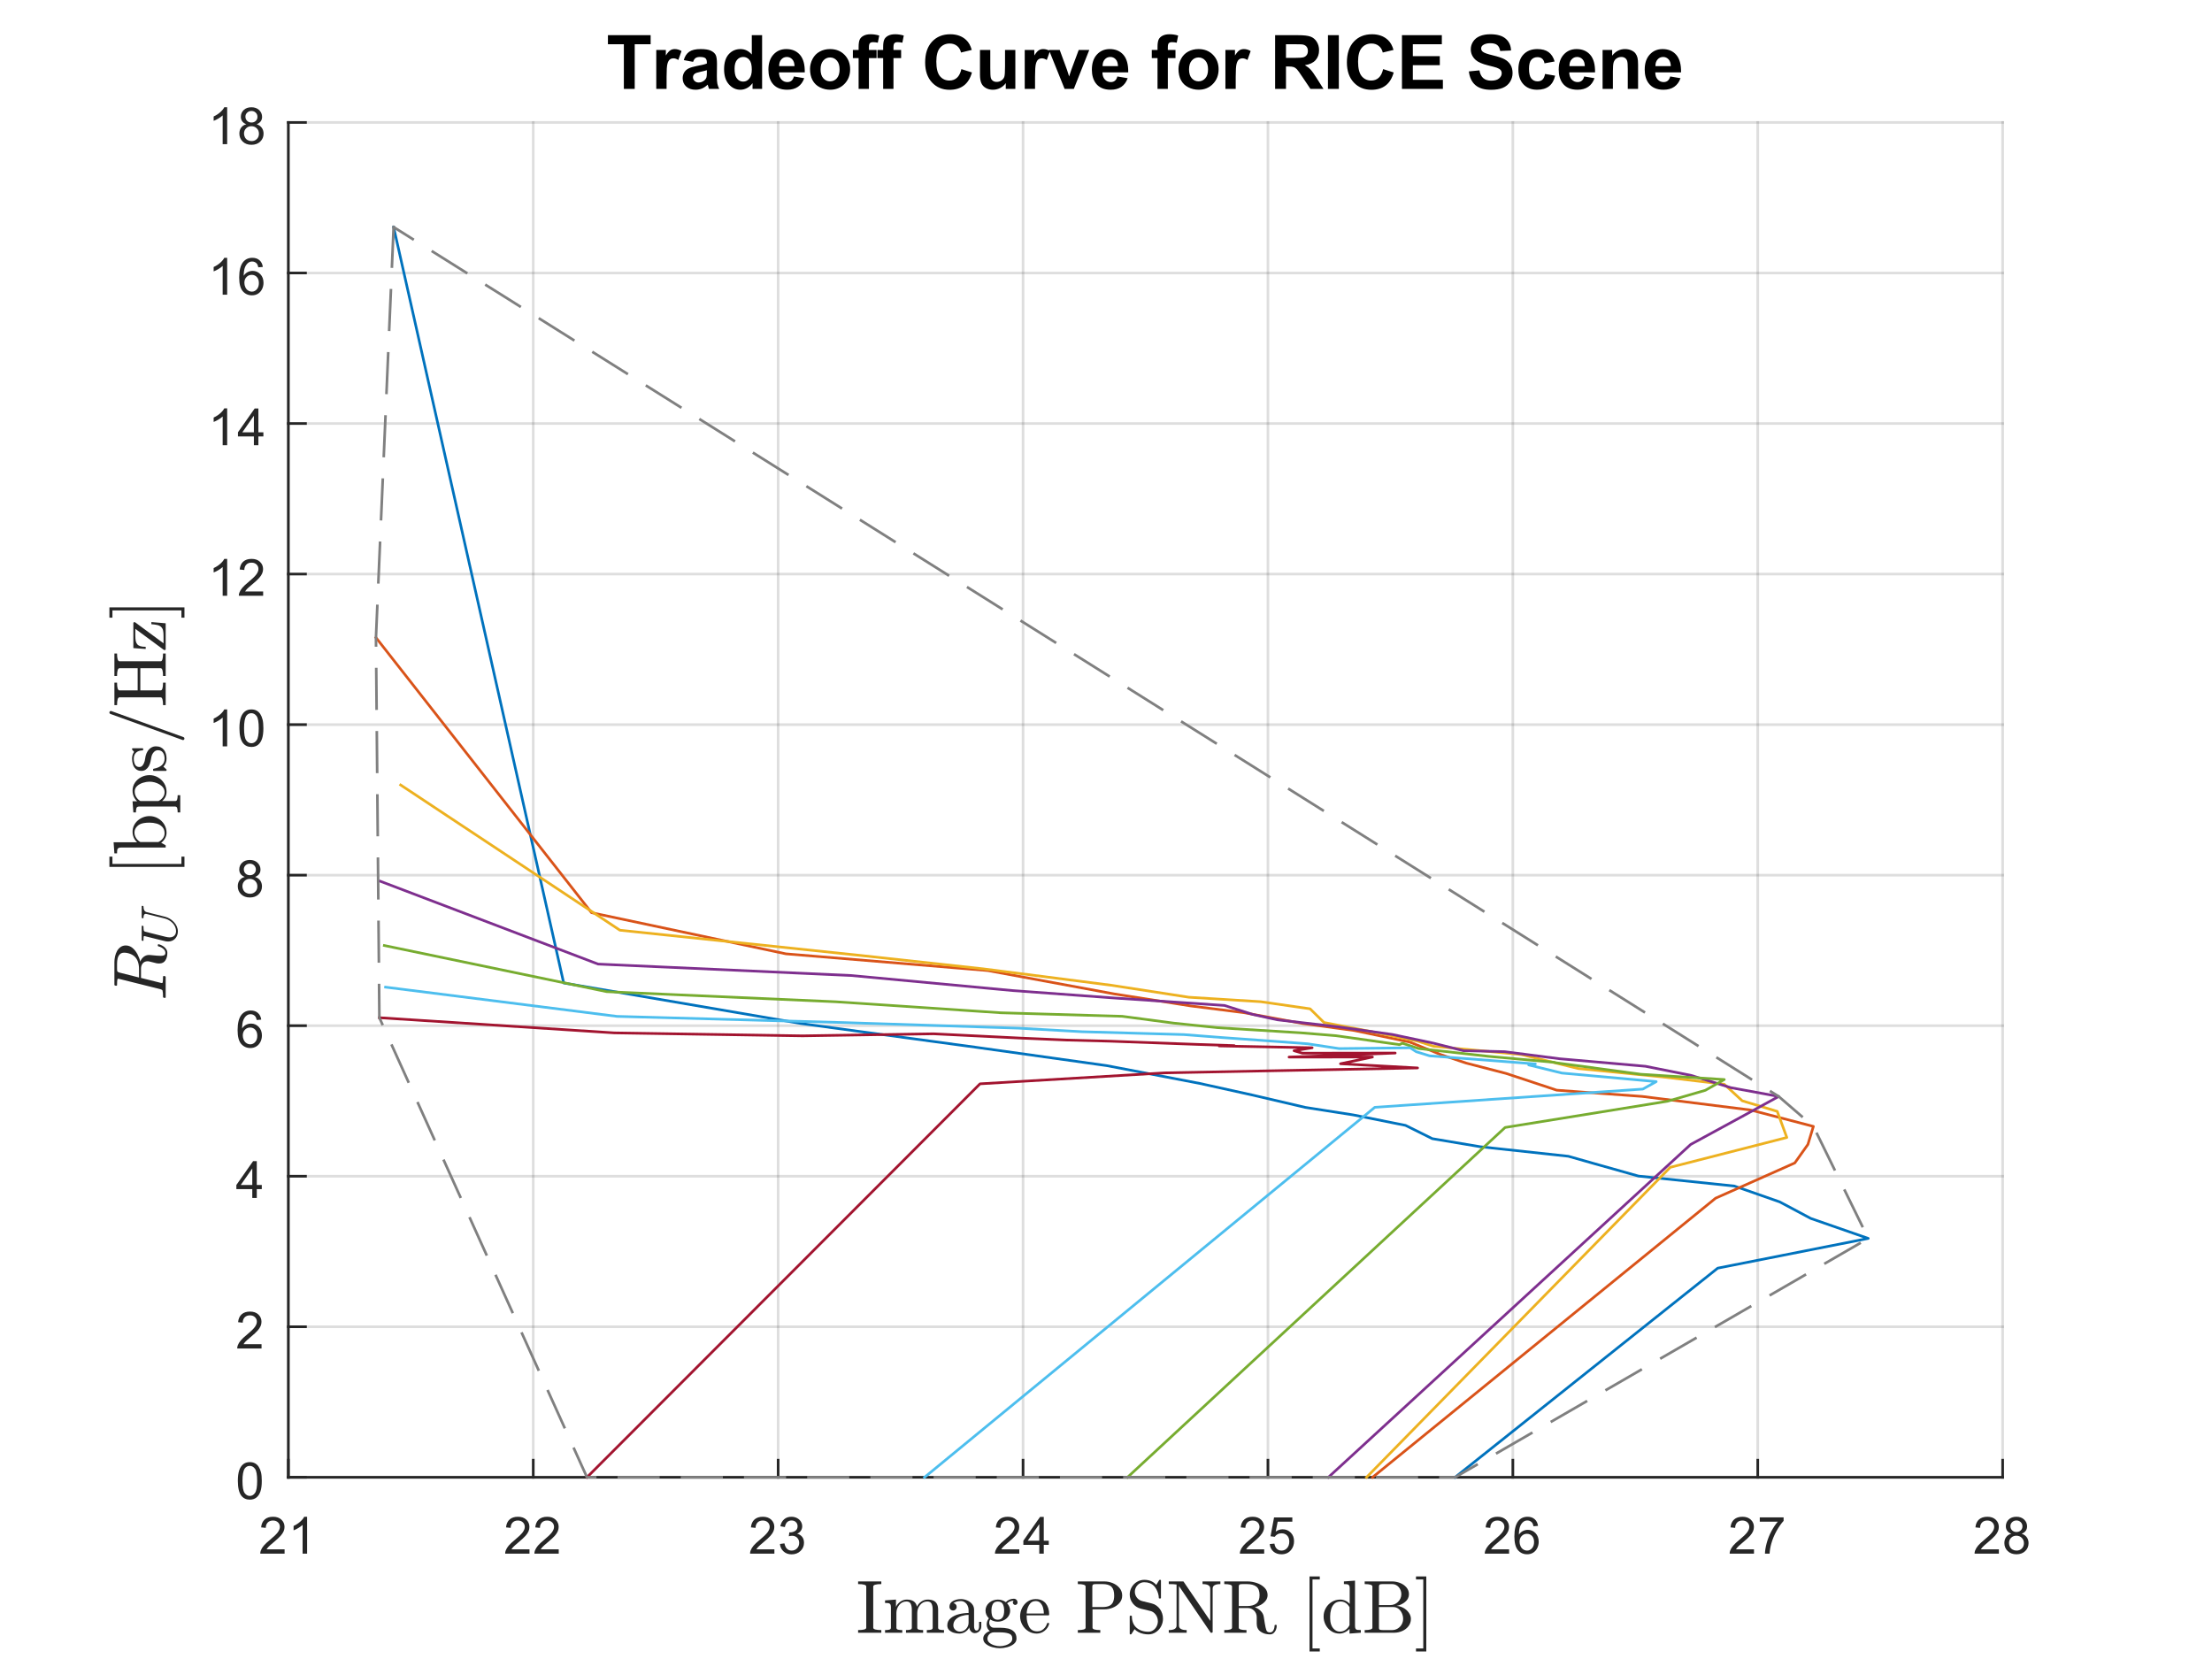 <?xml version="1.0"?>
<!DOCTYPE svg PUBLIC '-//W3C//DTD SVG 1.0//EN'
          'http://www.w3.org/TR/2001/REC-SVG-20010904/DTD/svg10.dtd'>
<svg xmlns:xlink="http://www.w3.org/1999/xlink" style="fill-opacity:1; color-rendering:auto; color-interpolation:auto; text-rendering:auto; stroke:black; stroke-linecap:square; stroke-miterlimit:10; shape-rendering:auto; stroke-opacity:1; fill:black; stroke-dasharray:none; font-weight:normal; stroke-width:1; font-family:'Dialog'; font-style:normal; stroke-linejoin:miter; font-size:12px; stroke-dashoffset:0; image-rendering:auto;" width="560" height="420" xmlns="http://www.w3.org/2000/svg"
><rect width="100%" height="100%" fill="#333333" stroke="none"/><!--Generated by the Batik Graphics2D SVG Generator--><defs id="genericDefs"
  /><g
  ><defs id="defs1"
    ><clipPath clipPathUnits="userSpaceOnUse" id="clipPath1"
      ><path d="M0 0 L560 0 L560 420 L0 420 L0 0 Z"
      /></clipPath
    ></defs
    ><g style="fill:white; stroke:white;"
    ><rect x="0" y="0" width="560" style="clip-path:url(#clipPath1); stroke:none;" height="420"
    /></g
    ><g style="fill:white; text-rendering:optimizeSpeed; color-rendering:optimizeSpeed; image-rendering:optimizeSpeed; shape-rendering:crispEdges; stroke:white; color-interpolation:sRGB;"
    ><rect x="0" width="560" height="420" y="0" style="stroke:none;"
      /><path style="stroke:none;" d="M73 374 L507 374 L507 31 L73 31 Z"
    /></g
    ><g style="stroke-linecap:butt; fill-opacity:0.149; fill:rgb(38,38,38); text-rendering:geometricPrecision; image-rendering:optimizeQuality; color-rendering:optimizeQuality; stroke-linejoin:round; stroke:rgb(38,38,38); color-interpolation:linearRGB; stroke-width:0.667; stroke-opacity:0.149;"
    ><line y2="31" style="fill:none;" x1="73" x2="73" y1="374"
      /><line y2="31" style="fill:none;" x1="135" x2="135" y1="374"
      /><line y2="31" style="fill:none;" x1="197" x2="197" y1="374"
      /><line y2="31" style="fill:none;" x1="259" x2="259" y1="374"
      /><line y2="31" style="fill:none;" x1="321" x2="321" y1="374"
      /><line y2="31" style="fill:none;" x1="383" x2="383" y1="374"
      /><line y2="31" style="fill:none;" x1="445" x2="445" y1="374"
      /><line y2="31" style="fill:none;" x1="507" x2="507" y1="374"
      /><line y2="374" style="fill:none;" x1="507" x2="73" y1="374"
      /><line y2="335.889" style="fill:none;" x1="507" x2="73" y1="335.889"
      /><line y2="297.778" style="fill:none;" x1="507" x2="73" y1="297.778"
      /><line y2="259.667" style="fill:none;" x1="507" x2="73" y1="259.667"
      /><line y2="221.556" style="fill:none;" x1="507" x2="73" y1="221.556"
      /><line y2="183.444" style="fill:none;" x1="507" x2="73" y1="183.444"
      /><line y2="145.333" style="fill:none;" x1="507" x2="73" y1="145.333"
      /><line y2="107.222" style="fill:none;" x1="507" x2="73" y1="107.222"
      /><line y2="69.111" style="fill:none;" x1="507" x2="73" y1="69.111"
      /><line y2="31" style="fill:none;" x1="507" x2="73" y1="31"
      /><line x1="73" x2="507" y1="374" style="stroke-linecap:square; fill-opacity:1; fill:none; stroke-opacity:1;" y2="374"
      /><line x1="73" x2="73" y1="374" style="stroke-linecap:square; fill-opacity:1; fill:none; stroke-opacity:1;" y2="369.66"
      /><line x1="135" x2="135" y1="374" style="stroke-linecap:square; fill-opacity:1; fill:none; stroke-opacity:1;" y2="369.66"
      /><line x1="197" x2="197" y1="374" style="stroke-linecap:square; fill-opacity:1; fill:none; stroke-opacity:1;" y2="369.66"
      /><line x1="259" x2="259" y1="374" style="stroke-linecap:square; fill-opacity:1; fill:none; stroke-opacity:1;" y2="369.66"
      /><line x1="321" x2="321" y1="374" style="stroke-linecap:square; fill-opacity:1; fill:none; stroke-opacity:1;" y2="369.66"
      /><line x1="383" x2="383" y1="374" style="stroke-linecap:square; fill-opacity:1; fill:none; stroke-opacity:1;" y2="369.66"
      /><line x1="445" x2="445" y1="374" style="stroke-linecap:square; fill-opacity:1; fill:none; stroke-opacity:1;" y2="369.66"
      /><line x1="507" x2="507" y1="374" style="stroke-linecap:square; fill-opacity:1; fill:none; stroke-opacity:1;" y2="369.66"
    /></g
    ><g transform="translate(73,379.333)" style="font-size:13.333px; fill:rgb(38,38,38); text-rendering:geometricPrecision; color-rendering:optimizeQuality; image-rendering:optimizeQuality; stroke:rgb(38,38,38); color-interpolation:linearRGB;"
    ><path style="stroke:none;" d="M-0.953 12.906 L-0.953 14 L-7.109 14 Q-7.125 13.594 -6.969 13.203 Q-6.734 12.578 -6.219 11.969 Q-5.703 11.359 -4.719 10.562 Q-3.203 9.312 -2.672 8.586 Q-2.141 7.859 -2.141 7.219 Q-2.141 6.531 -2.625 6.07 Q-3.109 5.609 -3.891 5.609 Q-4.719 5.609 -5.211 6.102 Q-5.703 6.594 -5.719 7.469 L-6.891 7.344 Q-6.766 6.031 -5.984 5.344 Q-5.203 4.656 -3.875 4.656 Q-2.531 4.656 -1.75 5.398 Q-0.969 6.141 -0.969 7.234 Q-0.969 7.797 -1.195 8.336 Q-1.422 8.875 -1.953 9.477 Q-2.484 10.078 -3.719 11.109 Q-4.75 11.969 -5.039 12.281 Q-5.328 12.594 -5.516 12.906 L-0.953 12.906 ZM4.747 14 L3.607 14 L3.607 6.719 Q3.185 7.109 2.521 7.508 Q1.857 7.906 1.326 8.094 L1.326 6.984 Q2.279 6.547 2.998 5.906 Q3.716 5.266 4.013 4.656 L4.747 4.656 L4.747 14 Z"
    /></g
    ><g transform="translate(135,379.333)" style="font-size:13.333px; fill:rgb(38,38,38); text-rendering:geometricPrecision; color-rendering:optimizeQuality; image-rendering:optimizeQuality; stroke:rgb(38,38,38); color-interpolation:linearRGB;"
    ><path style="stroke:none;" d="M-0.953 12.906 L-0.953 14 L-7.109 14 Q-7.125 13.594 -6.969 13.203 Q-6.734 12.578 -6.219 11.969 Q-5.703 11.359 -4.719 10.562 Q-3.203 9.312 -2.672 8.586 Q-2.141 7.859 -2.141 7.219 Q-2.141 6.531 -2.625 6.07 Q-3.109 5.609 -3.891 5.609 Q-4.719 5.609 -5.211 6.102 Q-5.703 6.594 -5.719 7.469 L-6.891 7.344 Q-6.766 6.031 -5.984 5.344 Q-5.203 4.656 -3.875 4.656 Q-2.531 4.656 -1.75 5.398 Q-0.969 6.141 -0.969 7.234 Q-0.969 7.797 -1.195 8.336 Q-1.422 8.875 -1.953 9.477 Q-2.484 10.078 -3.719 11.109 Q-4.75 11.969 -5.039 12.281 Q-5.328 12.594 -5.516 12.906 L-0.953 12.906 ZM6.451 12.906 L6.451 14 L0.294 14 Q0.279 13.594 0.435 13.203 Q0.669 12.578 1.185 11.969 Q1.701 11.359 2.685 10.562 Q4.201 9.312 4.732 8.586 Q5.263 7.859 5.263 7.219 Q5.263 6.531 4.779 6.07 Q4.294 5.609 3.513 5.609 Q2.685 5.609 2.193 6.102 Q1.701 6.594 1.685 7.469 L0.513 7.344 Q0.638 6.031 1.419 5.344 Q2.201 4.656 3.529 4.656 Q4.872 4.656 5.654 5.398 Q6.435 6.141 6.435 7.234 Q6.435 7.797 6.208 8.336 Q5.982 8.875 5.451 9.477 Q4.919 10.078 3.685 11.109 Q2.654 11.969 2.365 12.281 Q2.076 12.594 1.888 12.906 L6.451 12.906 Z"
    /></g
    ><g transform="translate(197,379.333)" style="font-size:13.333px; fill:rgb(38,38,38); text-rendering:geometricPrecision; color-rendering:optimizeQuality; image-rendering:optimizeQuality; stroke:rgb(38,38,38); color-interpolation:linearRGB;"
    ><path style="stroke:none;" d="M-0.953 12.906 L-0.953 14 L-7.109 14 Q-7.125 13.594 -6.969 13.203 Q-6.734 12.578 -6.219 11.969 Q-5.703 11.359 -4.719 10.562 Q-3.203 9.312 -2.672 8.586 Q-2.141 7.859 -2.141 7.219 Q-2.141 6.531 -2.625 6.07 Q-3.109 5.609 -3.891 5.609 Q-4.719 5.609 -5.211 6.102 Q-5.703 6.594 -5.719 7.469 L-6.891 7.344 Q-6.766 6.031 -5.984 5.344 Q-5.203 4.656 -3.875 4.656 Q-2.531 4.656 -1.75 5.398 Q-0.969 6.141 -0.969 7.234 Q-0.969 7.797 -1.195 8.336 Q-1.422 8.875 -1.953 9.477 Q-2.484 10.078 -3.719 11.109 Q-4.75 11.969 -5.039 12.281 Q-5.328 12.594 -5.516 12.906 L-0.953 12.906 ZM0.451 11.547 L1.591 11.391 Q1.794 12.359 2.263 12.789 Q2.732 13.219 3.419 13.219 Q4.216 13.219 4.771 12.664 Q5.326 12.109 5.326 11.281 Q5.326 10.484 4.818 9.977 Q4.31 9.469 3.513 9.469 Q3.185 9.469 2.701 9.594 L2.826 8.594 Q2.951 8.609 3.013 8.609 Q3.748 8.609 4.333 8.227 Q4.919 7.844 4.919 7.047 Q4.919 6.422 4.49 6.008 Q4.06 5.594 3.388 5.594 Q2.716 5.594 2.279 6.016 Q1.841 6.438 1.701 7.266 L0.56 7.062 Q0.779 5.922 1.521 5.289 Q2.263 4.656 3.357 4.656 Q4.122 4.656 4.763 4.984 Q5.404 5.312 5.747 5.875 Q6.091 6.438 6.091 7.078 Q6.091 7.672 5.763 8.172 Q5.435 8.672 4.81 8.953 Q5.622 9.156 6.083 9.75 Q6.544 10.344 6.544 11.25 Q6.544 12.469 5.654 13.32 Q4.763 14.172 3.404 14.172 Q2.185 14.172 1.373 13.438 Q0.56 12.703 0.451 11.547 Z"
    /></g
    ><g transform="translate(259,379.333)" style="font-size:13.333px; fill:rgb(38,38,38); text-rendering:geometricPrecision; color-rendering:optimizeQuality; image-rendering:optimizeQuality; stroke:rgb(38,38,38); color-interpolation:linearRGB;"
    ><path style="stroke:none;" d="M-0.953 12.906 L-0.953 14 L-7.109 14 Q-7.125 13.594 -6.969 13.203 Q-6.734 12.578 -6.219 11.969 Q-5.703 11.359 -4.719 10.562 Q-3.203 9.312 -2.672 8.586 Q-2.141 7.859 -2.141 7.219 Q-2.141 6.531 -2.625 6.07 Q-3.109 5.609 -3.891 5.609 Q-4.719 5.609 -5.211 6.102 Q-5.703 6.594 -5.719 7.469 L-6.891 7.344 Q-6.766 6.031 -5.984 5.344 Q-5.203 4.656 -3.875 4.656 Q-2.531 4.656 -1.75 5.398 Q-0.969 6.141 -0.969 7.234 Q-0.969 7.797 -1.195 8.336 Q-1.422 8.875 -1.953 9.477 Q-2.484 10.078 -3.719 11.109 Q-4.75 11.969 -5.039 12.281 Q-5.328 12.594 -5.516 12.906 L-0.953 12.906 ZM4.107 14 L4.107 11.766 L0.076 11.766 L0.076 10.719 L4.31 4.688 L5.247 4.688 L5.247 10.719 L6.513 10.719 L6.513 11.766 L5.247 11.766 L5.247 14 L4.107 14 ZM4.107 10.719 L4.107 6.531 L1.185 10.719 L4.107 10.719 Z"
    /></g
    ><g transform="translate(321,379.333)" style="font-size:13.333px; fill:rgb(38,38,38); text-rendering:geometricPrecision; color-rendering:optimizeQuality; image-rendering:optimizeQuality; stroke:rgb(38,38,38); color-interpolation:linearRGB;"
    ><path style="stroke:none;" d="M-0.953 12.906 L-0.953 14 L-7.109 14 Q-7.125 13.594 -6.969 13.203 Q-6.734 12.578 -6.219 11.969 Q-5.703 11.359 -4.719 10.562 Q-3.203 9.312 -2.672 8.586 Q-2.141 7.859 -2.141 7.219 Q-2.141 6.531 -2.625 6.07 Q-3.109 5.609 -3.891 5.609 Q-4.719 5.609 -5.211 6.102 Q-5.703 6.594 -5.719 7.469 L-6.891 7.344 Q-6.766 6.031 -5.984 5.344 Q-5.203 4.656 -3.875 4.656 Q-2.531 4.656 -1.75 5.398 Q-0.969 6.141 -0.969 7.234 Q-0.969 7.797 -1.195 8.336 Q-1.422 8.875 -1.953 9.477 Q-2.484 10.078 -3.719 11.109 Q-4.75 11.969 -5.039 12.281 Q-5.328 12.594 -5.516 12.906 L-0.953 12.906 ZM0.451 11.562 L1.638 11.453 Q1.779 12.344 2.263 12.781 Q2.748 13.219 3.435 13.219 Q4.263 13.219 4.833 12.594 Q5.404 11.969 5.404 10.953 Q5.404 9.969 4.857 9.406 Q4.31 8.844 3.419 8.844 Q2.857 8.844 2.412 9.094 Q1.966 9.344 1.716 9.734 L0.654 9.594 L1.544 4.828 L6.169 4.828 L6.169 5.906 L2.466 5.906 L1.966 8.406 Q2.794 7.828 3.716 7.828 Q4.935 7.828 5.771 8.672 Q6.607 9.516 6.607 10.844 Q6.607 12.109 5.872 13.031 Q4.982 14.156 3.435 14.156 Q2.169 14.156 1.365 13.445 Q0.56 12.734 0.451 11.562 Z"
    /></g
    ><g transform="translate(383,379.333)" style="font-size:13.333px; fill:rgb(38,38,38); text-rendering:geometricPrecision; color-rendering:optimizeQuality; image-rendering:optimizeQuality; stroke:rgb(38,38,38); color-interpolation:linearRGB;"
    ><path style="stroke:none;" d="M-0.953 12.906 L-0.953 14 L-7.109 14 Q-7.125 13.594 -6.969 13.203 Q-6.734 12.578 -6.219 11.969 Q-5.703 11.359 -4.719 10.562 Q-3.203 9.312 -2.672 8.586 Q-2.141 7.859 -2.141 7.219 Q-2.141 6.531 -2.625 6.07 Q-3.109 5.609 -3.891 5.609 Q-4.719 5.609 -5.211 6.102 Q-5.703 6.594 -5.719 7.469 L-6.891 7.344 Q-6.766 6.031 -5.984 5.344 Q-5.203 4.656 -3.875 4.656 Q-2.531 4.656 -1.75 5.398 Q-0.969 6.141 -0.969 7.234 Q-0.969 7.797 -1.195 8.336 Q-1.422 8.875 -1.953 9.477 Q-2.484 10.078 -3.719 11.109 Q-4.75 11.969 -5.039 12.281 Q-5.328 12.594 -5.516 12.906 L-0.953 12.906 ZM6.372 6.969 L5.232 7.062 Q5.091 6.391 4.81 6.078 Q4.341 5.594 3.669 5.594 Q3.123 5.594 2.701 5.906 Q2.169 6.297 1.857 7.047 Q1.544 7.797 1.529 9.203 Q1.935 8.578 2.537 8.273 Q3.138 7.969 3.794 7.969 Q4.935 7.969 5.74 8.805 Q6.544 9.641 6.544 10.984 Q6.544 11.859 6.162 12.609 Q5.779 13.359 5.122 13.758 Q4.466 14.156 3.623 14.156 Q2.201 14.156 1.294 13.109 Q0.388 12.062 0.388 9.641 Q0.388 6.953 1.388 5.719 Q2.263 4.656 3.732 4.656 Q4.826 4.656 5.529 5.273 Q6.232 5.891 6.372 6.969 ZM1.701 10.984 Q1.701 11.578 1.951 12.117 Q2.201 12.656 2.654 12.938 Q3.107 13.219 3.607 13.219 Q4.326 13.219 4.849 12.633 Q5.372 12.047 5.372 11.047 Q5.372 10.078 4.857 9.523 Q4.341 8.969 3.56 8.969 Q2.779 8.969 2.24 9.523 Q1.701 10.078 1.701 10.984 Z"
    /></g
    ><g transform="translate(445,379.333)" style="font-size:13.333px; fill:rgb(38,38,38); text-rendering:geometricPrecision; color-rendering:optimizeQuality; image-rendering:optimizeQuality; stroke:rgb(38,38,38); color-interpolation:linearRGB;"
    ><path style="stroke:none;" d="M-0.953 12.906 L-0.953 14 L-7.109 14 Q-7.125 13.594 -6.969 13.203 Q-6.734 12.578 -6.219 11.969 Q-5.703 11.359 -4.719 10.562 Q-3.203 9.312 -2.672 8.586 Q-2.141 7.859 -2.141 7.219 Q-2.141 6.531 -2.625 6.07 Q-3.109 5.609 -3.891 5.609 Q-4.719 5.609 -5.211 6.102 Q-5.703 6.594 -5.719 7.469 L-6.891 7.344 Q-6.766 6.031 -5.984 5.344 Q-5.203 4.656 -3.875 4.656 Q-2.531 4.656 -1.75 5.398 Q-0.969 6.141 -0.969 7.234 Q-0.969 7.797 -1.195 8.336 Q-1.422 8.875 -1.953 9.477 Q-2.484 10.078 -3.719 11.109 Q-4.75 11.969 -5.039 12.281 Q-5.328 12.594 -5.516 12.906 L-0.953 12.906 ZM0.513 5.906 L0.513 4.812 L6.544 4.812 L6.544 5.703 Q5.654 6.656 4.779 8.219 Q3.904 9.781 3.435 11.438 Q3.091 12.609 2.998 14 L1.826 14 Q1.841 12.906 2.255 11.352 Q2.669 9.797 3.435 8.352 Q4.201 6.906 5.076 5.906 L0.513 5.906 Z"
    /></g
    ><g transform="translate(507,379.333)" style="font-size:13.333px; fill:rgb(38,38,38); text-rendering:geometricPrecision; color-rendering:optimizeQuality; image-rendering:optimizeQuality; stroke:rgb(38,38,38); color-interpolation:linearRGB;"
    ><path style="stroke:none;" d="M-0.953 12.906 L-0.953 14 L-7.109 14 Q-7.125 13.594 -6.969 13.203 Q-6.734 12.578 -6.219 11.969 Q-5.703 11.359 -4.719 10.562 Q-3.203 9.312 -2.672 8.586 Q-2.141 7.859 -2.141 7.219 Q-2.141 6.531 -2.625 6.07 Q-3.109 5.609 -3.891 5.609 Q-4.719 5.609 -5.211 6.102 Q-5.703 6.594 -5.719 7.469 L-6.891 7.344 Q-6.766 6.031 -5.984 5.344 Q-5.203 4.656 -3.875 4.656 Q-2.531 4.656 -1.75 5.398 Q-0.969 6.141 -0.969 7.234 Q-0.969 7.797 -1.195 8.336 Q-1.422 8.875 -1.953 9.477 Q-2.484 10.078 -3.719 11.109 Q-4.75 11.969 -5.039 12.281 Q-5.328 12.594 -5.516 12.906 L-0.953 12.906 ZM2.201 8.953 Q1.498 8.688 1.154 8.211 Q0.81 7.734 0.81 7.062 Q0.81 6.047 1.537 5.352 Q2.263 4.656 3.482 4.656 Q4.701 4.656 5.443 5.367 Q6.185 6.078 6.185 7.094 Q6.185 7.734 5.841 8.211 Q5.497 8.688 4.81 8.953 Q5.669 9.234 6.115 9.859 Q6.56 10.484 6.56 11.344 Q6.56 12.531 5.716 13.344 Q4.872 14.156 3.498 14.156 Q2.123 14.156 1.279 13.344 Q0.435 12.531 0.435 11.312 Q0.435 10.406 0.896 9.789 Q1.357 9.172 2.201 8.953 ZM1.966 7.016 Q1.966 7.672 2.396 8.094 Q2.826 8.516 3.498 8.516 Q4.169 8.516 4.591 8.102 Q5.013 7.688 5.013 7.078 Q5.013 6.453 4.576 6.023 Q4.138 5.594 3.498 5.594 Q2.841 5.594 2.404 6.016 Q1.966 6.438 1.966 7.016 ZM1.607 11.312 Q1.607 11.797 1.841 12.258 Q2.076 12.719 2.529 12.969 Q2.982 13.219 3.513 13.219 Q4.326 13.219 4.857 12.695 Q5.388 12.172 5.388 11.359 Q5.388 10.531 4.841 9.992 Q4.294 9.453 3.466 9.453 Q2.669 9.453 2.138 9.984 Q1.607 10.516 1.607 11.312 Z"
    /></g
    ><g transform="translate(290,397.667)" style="font-size:18.667px; fill:rgb(38,38,38); text-rendering:geometricPrecision; image-rendering:optimizeQuality; color-rendering:optimizeQuality; font-family:'mwa_cmr10'; stroke:rgb(38,38,38); color-interpolation:linearRGB;"
    ><path style="stroke:none;" d="M-72.757 15.68 L-72.757 15.008 Q-70.694 15.008 -70.694 14.414 L-70.694 3.977 Q-70.694 3.367 -72.757 3.367 L-72.757 2.696 L-66.882 2.696 L-66.882 3.367 Q-68.928 3.367 -68.928 3.977 L-68.928 14.414 Q-68.928 15.008 -66.882 15.008 L-66.882 15.68 L-72.757 15.68 Z"
      /><path style="stroke:none;" d="M-65.938 15.68 L-65.938 15.008 Q-65.281 15.008 -64.867 14.906 Q-64.453 14.805 -64.453 14.414 L-64.453 9.227 Q-64.453 8.711 -64.602 8.485 Q-64.75 8.258 -65.039 8.203 Q-65.328 8.149 -65.938 8.149 L-65.938 7.492 L-63.172 7.289 L-63.172 9.133 Q-62.797 8.321 -62.047 7.805 Q-61.297 7.289 -60.422 7.289 Q-58.234 7.289 -57.859 9.071 Q-57.469 8.274 -56.734 7.782 Q-56 7.289 -55.141 7.289 Q-54.266 7.289 -53.68 7.563 Q-53.094 7.836 -52.797 8.406 Q-52.5 8.977 -52.5 9.852 L-52.5 14.414 Q-52.5 14.805 -52.078 14.906 Q-51.656 15.008 -51.016 15.008 L-51.016 15.68 L-55.359 15.68 L-55.359 15.008 Q-54.719 15.008 -54.297 14.906 Q-53.875 14.805 -53.875 14.414 L-53.875 9.899 Q-53.875 8.946 -54.149 8.36 Q-54.422 7.774 -55.25 7.774 Q-56.344 7.774 -57.063 8.656 Q-57.781 9.539 -57.781 10.664 L-57.781 14.414 Q-57.781 14.805 -57.359 14.906 Q-56.938 15.008 -56.297 15.008 L-56.297 15.68 L-60.641 15.68 L-60.641 15.008 Q-60 15.008 -59.578 14.906 Q-59.156 14.805 -59.156 14.414 L-59.156 9.899 Q-59.156 8.977 -59.43 8.375 Q-59.703 7.774 -60.531 7.774 Q-61.641 7.774 -62.352 8.656 Q-63.063 9.539 -63.063 10.664 L-63.063 14.414 Q-63.063 14.805 -62.641 14.906 Q-62.219 15.008 -61.578 15.008 L-61.578 15.68 L-65.938 15.68 Z"
      /><path style="stroke:none;" d="M-50.179 13.821 Q-50.179 12.68 -49.288 11.969 Q-48.398 11.258 -47.156 10.969 Q-45.913 10.68 -44.788 10.68 L-44.788 9.899 Q-44.788 9.352 -45.031 8.836 Q-45.273 8.321 -45.726 7.992 Q-46.179 7.664 -46.726 7.664 Q-47.991 7.664 -48.648 8.227 Q-48.288 8.227 -48.046 8.5 Q-47.804 8.774 -47.804 9.133 Q-47.804 9.524 -48.077 9.789 Q-48.351 10.055 -48.71 10.055 Q-49.101 10.055 -49.366 9.789 Q-49.632 9.524 -49.632 9.133 Q-49.632 8.133 -48.726 7.649 Q-47.819 7.164 -46.726 7.164 Q-45.96 7.164 -45.179 7.492 Q-44.398 7.821 -43.898 8.43 Q-43.398 9.039 -43.398 9.867 L-43.398 14.133 Q-43.398 14.508 -43.241 14.821 Q-43.085 15.133 -42.757 15.133 Q-42.444 15.133 -42.288 14.821 Q-42.132 14.508 -42.132 14.133 L-42.132 12.93 L-41.569 12.93 L-41.569 14.133 Q-41.569 14.571 -41.796 14.953 Q-42.023 15.336 -42.398 15.563 Q-42.773 15.789 -43.21 15.789 Q-43.757 15.789 -44.163 15.36 Q-44.569 14.93 -44.616 14.336 Q-44.976 15.055 -45.656 15.477 Q-46.335 15.899 -47.116 15.899 Q-47.851 15.899 -48.546 15.68 Q-49.241 15.461 -49.71 15.008 Q-50.179 14.555 -50.179 13.821 ZM-48.648 13.821 Q-48.648 14.477 -48.156 14.938 Q-47.663 15.399 -46.991 15.399 Q-46.382 15.399 -45.882 15.086 Q-45.382 14.774 -45.085 14.25 Q-44.788 13.727 -44.788 13.133 L-44.788 11.164 Q-45.648 11.164 -46.554 11.446 Q-47.46 11.727 -48.054 12.328 Q-48.648 12.93 -48.648 13.821 Z"
      /><path style="stroke:none;" d="M-41.08 17.164 Q-41.08 16.492 -40.588 15.985 Q-40.096 15.477 -39.424 15.258 Q-39.799 14.977 -40.002 14.539 Q-40.205 14.102 -40.205 13.617 Q-40.205 12.727 -39.642 12.039 Q-40.502 11.18 -40.502 10.071 Q-40.502 9.477 -40.252 8.961 Q-40.002 8.446 -39.541 8.063 Q-39.08 7.68 -38.525 7.485 Q-37.971 7.289 -37.392 7.289 Q-36.252 7.289 -35.361 7.946 Q-34.971 7.524 -34.439 7.297 Q-33.908 7.071 -33.33 7.071 Q-32.924 7.071 -32.658 7.36 Q-32.392 7.649 -32.392 8.071 Q-32.392 8.289 -32.572 8.469 Q-32.752 8.649 -32.986 8.649 Q-33.221 8.649 -33.4 8.469 Q-33.58 8.289 -33.58 8.071 Q-33.58 7.711 -33.346 7.571 Q-34.33 7.571 -35.033 8.242 Q-34.689 8.586 -34.478 9.086 Q-34.267 9.586 -34.267 10.071 Q-34.267 10.883 -34.713 11.531 Q-35.158 12.18 -35.892 12.531 Q-36.627 12.883 -37.392 12.883 Q-38.424 12.883 -39.299 12.321 Q-39.564 12.696 -39.564 13.149 Q-39.564 13.664 -39.236 14.039 Q-38.908 14.414 -38.408 14.414 L-36.846 14.414 Q-35.705 14.414 -34.799 14.617 Q-33.892 14.821 -33.275 15.43 Q-32.658 16.039 -32.658 17.164 Q-32.658 17.992 -33.361 18.547 Q-34.064 19.102 -35.049 19.352 Q-36.033 19.602 -36.861 19.602 Q-37.705 19.602 -38.689 19.352 Q-39.674 19.102 -40.377 18.547 Q-41.08 17.992 -41.08 17.164 ZM-40.017 17.164 Q-40.017 17.805 -39.494 18.235 Q-38.971 18.664 -38.244 18.875 Q-37.517 19.086 -36.861 19.086 Q-36.221 19.086 -35.486 18.875 Q-34.752 18.664 -34.236 18.235 Q-33.721 17.805 -33.721 17.164 Q-33.721 16.164 -34.635 15.875 Q-35.549 15.586 -36.846 15.586 L-38.408 15.586 Q-38.83 15.586 -39.197 15.797 Q-39.564 16.008 -39.791 16.383 Q-40.017 16.758 -40.017 17.164 ZM-37.392 12.383 Q-35.783 12.383 -35.783 10.071 Q-35.783 9.086 -36.119 8.438 Q-36.455 7.789 -37.392 7.789 Q-38.314 7.789 -38.658 8.438 Q-39.002 9.086 -39.002 10.071 Q-39.002 10.711 -38.877 11.219 Q-38.752 11.727 -38.392 12.055 Q-38.033 12.383 -37.392 12.383 Z"
      /><path style="stroke:none;" d="M-27.543 15.899 Q-28.7 15.899 -29.668 15.289 Q-30.637 14.68 -31.192 13.664 Q-31.747 12.649 -31.747 11.508 Q-31.747 10.399 -31.239 9.399 Q-30.731 8.399 -29.832 7.782 Q-28.934 7.164 -27.809 7.164 Q-26.95 7.164 -26.301 7.453 Q-25.653 7.742 -25.239 8.266 Q-24.825 8.789 -24.606 9.492 Q-24.387 10.196 -24.387 11.039 Q-24.387 11.289 -24.59 11.289 L-30.09 11.289 L-30.09 11.492 Q-30.09 13.071 -29.457 14.203 Q-28.825 15.336 -27.372 15.336 Q-26.793 15.336 -26.301 15.078 Q-25.809 14.821 -25.442 14.352 Q-25.075 13.883 -24.934 13.367 Q-24.918 13.289 -24.872 13.242 Q-24.825 13.196 -24.747 13.196 L-24.59 13.196 Q-24.387 13.196 -24.387 13.43 Q-24.668 14.508 -25.559 15.203 Q-26.45 15.899 -27.543 15.899 ZM-30.075 10.821 L-25.731 10.821 Q-25.731 10.102 -25.934 9.367 Q-26.137 8.633 -26.598 8.149 Q-27.059 7.664 -27.809 7.664 Q-28.887 7.664 -29.481 8.672 Q-30.075 9.68 -30.075 10.821 Z"
      /><path style="stroke:none;" d="M-17.134 15.68 L-17.134 15.008 Q-15.166 15.008 -15.166 14.414 L-15.166 3.977 Q-15.166 3.367 -17.134 3.367 L-17.134 2.696 L-10.369 2.696 Q-9.322 2.696 -8.283 3.125 Q-7.244 3.555 -6.572 4.367 Q-5.9 5.18 -5.9 6.274 Q-5.9 7.336 -6.58 8.133 Q-7.259 8.93 -8.291 9.344 Q-9.322 9.758 -10.369 9.758 L-13.416 9.758 L-13.416 14.414 Q-13.416 15.008 -11.447 15.008 L-11.447 15.68 L-17.134 15.68 ZM-13.462 9.18 L-10.884 9.18 Q-9.837 9.18 -9.189 8.883 Q-8.541 8.586 -8.236 7.946 Q-7.931 7.305 -7.931 6.274 Q-7.931 4.727 -8.611 4.047 Q-9.291 3.367 -10.884 3.367 L-12.494 3.367 Q-12.837 3.367 -13.033 3.399 Q-13.228 3.43 -13.345 3.563 Q-13.462 3.696 -13.462 3.977 L-13.462 9.18 Z"
      /><path style="stroke:none;" d="M-3.993 15.946 L-3.993 11.508 Q-3.993 11.367 -3.821 11.367 L-3.587 11.367 Q-3.54 11.367 -3.493 11.414 Q-3.446 11.461 -3.446 11.508 Q-3.446 13.383 -2.29 14.406 Q-1.134 15.43 0.741 15.43 Q1.398 15.43 1.96 15.047 Q2.523 14.664 2.827 14.047 Q3.132 13.43 3.132 12.774 Q3.132 12.196 2.905 11.656 Q2.679 11.117 2.241 10.719 Q1.804 10.321 1.257 10.18 L-1.212 9.586 Q-2.446 9.258 -3.22 8.25 Q-3.993 7.242 -3.993 5.992 Q-3.993 5.008 -3.493 4.149 Q-2.993 3.289 -2.142 2.789 Q-1.29 2.289 -0.306 2.289 Q1.601 2.289 2.726 3.571 L3.491 2.336 Q3.554 2.289 3.632 2.289 L3.757 2.289 Q3.819 2.289 3.866 2.328 Q3.913 2.367 3.913 2.446 L3.913 6.852 Q3.913 7.008 3.757 7.008 L3.538 7.008 Q3.366 7.008 3.366 6.852 Q3.366 6.367 3.202 5.789 Q3.038 5.211 2.749 4.688 Q2.46 4.164 2.132 3.821 Q1.21 2.899 -0.306 2.899 Q-0.962 2.899 -1.509 3.227 Q-2.056 3.555 -2.376 4.117 Q-2.696 4.68 -2.696 5.305 Q-2.696 6.117 -2.188 6.782 Q-1.681 7.446 -0.868 7.664 L1.601 8.274 Q2.21 8.414 2.749 8.797 Q3.288 9.18 3.655 9.696 Q4.023 10.211 4.226 10.836 Q4.429 11.461 4.429 12.133 Q4.429 13.149 3.952 14.063 Q3.476 14.977 2.616 15.539 Q1.757 16.102 0.741 16.102 Q0.116 16.102 -0.548 15.961 Q-1.212 15.821 -1.766 15.531 Q-2.321 15.242 -2.774 14.789 L-3.571 16.039 Q-3.634 16.102 -3.712 16.102 L-3.821 16.102 Q-3.993 16.102 -3.993 15.946 Z"
      /><path style="stroke:none;" d="M5.893 15.68 L5.893 15.008 Q7.862 15.008 7.862 13.883 L7.862 3.477 Q7.237 3.367 5.893 3.367 L5.893 2.696 L9.534 2.696 Q9.627 2.696 9.659 2.774 L16.393 12.68 L16.393 4.492 Q16.393 3.367 14.44 3.367 L14.44 2.696 L18.956 2.696 L18.956 3.367 Q17.002 3.367 17.002 4.492 L17.002 15.508 Q17.002 15.571 16.932 15.625 Q16.862 15.68 16.815 15.68 L16.581 15.68 Q16.487 15.68 16.456 15.602 L8.471 3.867 L8.471 13.883 Q8.471 15.008 10.424 15.008 L10.424 15.68 L5.893 15.68 Z"
      /><path style="stroke:none;" d="M19.94 15.68 L19.94 15.008 Q21.909 15.008 21.909 14.414 L21.909 3.977 Q21.909 3.367 19.94 3.367 L19.94 2.696 L25.909 2.696 Q26.971 2.696 28.151 3.086 Q29.331 3.477 30.119 4.266 Q30.909 5.055 30.909 6.149 Q30.909 6.946 30.424 7.571 Q29.94 8.196 29.198 8.617 Q28.456 9.039 27.674 9.227 Q28.534 9.524 29.174 10.172 Q29.815 10.821 29.94 11.649 L30.206 13.336 Q30.393 14.477 30.596 15.039 Q30.799 15.602 31.502 15.602 Q32.096 15.602 32.385 15.055 Q32.674 14.508 32.674 13.852 Q32.674 13.789 32.737 13.735 Q32.799 13.68 32.862 13.68 L33.034 13.68 Q33.221 13.68 33.221 13.93 Q33.221 14.461 33.018 14.953 Q32.815 15.446 32.432 15.774 Q32.049 16.102 31.518 16.102 Q30.143 16.102 29.151 15.414 Q28.159 14.727 28.159 13.414 L28.159 11.727 Q28.159 10.774 27.502 10.102 Q26.846 9.43 25.893 9.43 L23.612 9.43 L23.612 14.414 Q23.612 15.008 25.565 15.008 L25.565 15.68 L19.94 15.68 ZM23.612 8.93 L25.643 8.93 Q27.221 8.93 28.049 8.297 Q28.877 7.664 28.877 6.149 Q28.877 4.633 28.057 4 Q27.237 3.367 25.643 3.367 L24.581 3.367 Q24.237 3.367 24.041 3.399 Q23.846 3.43 23.729 3.563 Q23.612 3.696 23.612 3.977 L23.612 8.93 Z"
      /><path style="stroke:none;" d="M41.528 20.43 L41.528 1.43 L44.122 1.43 L44.122 2.196 L42.278 2.196 L42.278 19.664 L44.122 19.664 L44.122 20.43 L41.528 20.43 Z"
      /><path style="stroke:none;" d="M49.104 15.899 Q47.979 15.899 47.049 15.289 Q46.119 14.68 45.604 13.688 Q45.088 12.696 45.088 11.586 Q45.088 10.43 45.651 9.438 Q46.213 8.446 47.182 7.867 Q48.151 7.289 49.307 7.289 Q49.994 7.289 50.619 7.578 Q51.244 7.867 51.697 8.383 L51.697 4.43 Q51.697 3.93 51.549 3.703 Q51.401 3.477 51.111 3.422 Q50.822 3.367 50.229 3.367 L50.229 2.696 L53.041 2.492 L53.041 13.961 Q53.041 14.461 53.19 14.688 Q53.338 14.914 53.619 14.961 Q53.901 15.008 54.51 15.008 L54.51 15.68 L51.651 15.899 L51.651 14.696 Q51.151 15.258 50.471 15.578 Q49.791 15.899 49.104 15.899 ZM47.166 14.024 Q47.494 14.649 48.033 15.024 Q48.572 15.399 49.213 15.399 Q49.994 15.399 50.658 14.938 Q51.322 14.477 51.651 13.758 L51.651 9.211 Q51.416 8.789 51.08 8.461 Q50.744 8.133 50.322 7.953 Q49.901 7.774 49.432 7.774 Q48.432 7.774 47.83 8.336 Q47.229 8.899 46.986 9.774 Q46.744 10.649 46.744 11.602 Q46.744 12.352 46.822 12.922 Q46.901 13.492 47.166 14.024 Z"
      /><path style="stroke:none;" d="M55.49 15.68 L55.49 15.008 Q57.443 15.008 57.443 14.414 L57.443 3.977 Q57.443 3.367 55.49 3.367 L55.49 2.696 L62.474 2.696 Q63.427 2.696 64.412 3.071 Q65.396 3.446 66.044 4.188 Q66.693 4.93 66.693 5.93 Q66.693 7.086 65.74 7.875 Q64.787 8.664 63.521 8.899 Q64.349 8.899 65.216 9.352 Q66.083 9.805 66.638 10.571 Q67.193 11.336 67.193 12.18 Q67.193 13.227 66.583 14.024 Q65.974 14.821 64.99 15.25 Q64.005 15.68 63.005 15.68 L55.49 15.68 ZM59.099 14.414 Q59.099 14.821 59.326 14.914 Q59.552 15.008 60.052 15.008 L62.474 15.008 Q63.208 15.008 63.849 14.617 Q64.49 14.227 64.857 13.578 Q65.224 12.93 65.224 12.18 Q65.224 11.461 64.919 10.766 Q64.615 10.071 64.044 9.625 Q63.474 9.18 62.74 9.18 L59.099 9.18 L59.099 14.414 ZM59.099 8.68 L61.943 8.68 Q62.521 8.68 63.021 8.477 Q63.521 8.274 63.927 7.875 Q64.333 7.477 64.552 6.985 Q64.771 6.492 64.771 5.93 Q64.771 5.43 64.607 4.977 Q64.443 4.524 64.13 4.157 Q63.818 3.789 63.388 3.578 Q62.958 3.367 62.474 3.367 L60.052 3.367 Q59.708 3.367 59.521 3.399 Q59.333 3.43 59.216 3.563 Q59.099 3.696 59.099 3.977 L59.099 8.68 Z"
      /><path style="stroke:none;" d="M68.478 20.43 L68.478 19.664 L70.321 19.664 L70.321 2.196 L68.478 2.196 L68.478 1.43 L71.087 1.43 L71.087 20.43 L68.478 20.43 Z"
    /></g
    ><g style="fill:rgb(38,38,38); text-rendering:geometricPrecision; image-rendering:optimizeQuality; color-rendering:optimizeQuality; stroke-linejoin:round; stroke:rgb(38,38,38); color-interpolation:linearRGB; stroke-width:0.667;"
    ><line y2="31" style="fill:none;" x1="73" x2="73" y1="374"
      /><line y2="374" style="fill:none;" x1="73" x2="77.34" y1="374"
      /><line y2="335.889" style="fill:none;" x1="73" x2="77.34" y1="335.889"
      /><line y2="297.778" style="fill:none;" x1="73" x2="77.34" y1="297.778"
      /><line y2="259.667" style="fill:none;" x1="73" x2="77.34" y1="259.667"
      /><line y2="221.556" style="fill:none;" x1="73" x2="77.34" y1="221.556"
      /><line y2="183.444" style="fill:none;" x1="73" x2="77.34" y1="183.444"
      /><line y2="145.333" style="fill:none;" x1="73" x2="77.34" y1="145.333"
      /><line y2="107.222" style="fill:none;" x1="73" x2="77.34" y1="107.222"
      /><line y2="69.111" style="fill:none;" x1="73" x2="77.34" y1="69.111"
      /><line y2="31" style="fill:none;" x1="73" x2="77.34" y1="31"
    /></g
    ><g transform="translate(67.667,374)" style="font-size:13.333px; fill:rgb(38,38,38); text-rendering:geometricPrecision; color-rendering:optimizeQuality; image-rendering:optimizeQuality; stroke:rgb(38,38,38); color-interpolation:linearRGB;"
    ><path style="stroke:none;" d="M-7.453 0.906 Q-7.453 -0.734 -7.117 -1.742 Q-6.781 -2.75 -6.109 -3.297 Q-5.438 -3.844 -4.422 -3.844 Q-3.672 -3.844 -3.109 -3.539 Q-2.547 -3.234 -2.18 -2.672 Q-1.812 -2.109 -1.602 -1.289 Q-1.391 -0.469 -1.391 0.906 Q-1.391 2.547 -1.727 3.555 Q-2.062 4.562 -2.734 5.109 Q-3.406 5.656 -4.422 5.656 Q-5.766 5.656 -6.547 4.688 Q-7.453 3.531 -7.453 0.906 ZM-6.281 0.906 Q-6.281 3.203 -5.75 3.961 Q-5.219 4.719 -4.422 4.719 Q-3.641 4.719 -3.102 3.961 Q-2.562 3.203 -2.562 0.906 Q-2.562 -1.391 -3.102 -2.141 Q-3.641 -2.891 -4.438 -2.891 Q-5.219 -2.891 -5.703 -2.234 Q-6.281 -1.375 -6.281 0.906 Z"
    /></g
    ><g transform="translate(67.667,335.889)" style="font-size:13.333px; fill:rgb(38,38,38); text-rendering:geometricPrecision; color-rendering:optimizeQuality; image-rendering:optimizeQuality; stroke:rgb(38,38,38); color-interpolation:linearRGB;"
    ><path style="stroke:none;" d="M-1.453 4.406 L-1.453 5.5 L-7.609 5.5 Q-7.625 5.094 -7.469 4.703 Q-7.234 4.078 -6.719 3.469 Q-6.203 2.859 -5.219 2.062 Q-3.703 0.812 -3.172 0.086 Q-2.641 -0.641 -2.641 -1.281 Q-2.641 -1.969 -3.125 -2.43 Q-3.609 -2.891 -4.391 -2.891 Q-5.219 -2.891 -5.711 -2.398 Q-6.203 -1.906 -6.219 -1.031 L-7.391 -1.156 Q-7.266 -2.469 -6.484 -3.156 Q-5.703 -3.844 -4.375 -3.844 Q-3.031 -3.844 -2.25 -3.102 Q-1.469 -2.359 -1.469 -1.266 Q-1.469 -0.703 -1.695 -0.164 Q-1.922 0.375 -2.453 0.977 Q-2.984 1.578 -4.219 2.609 Q-5.25 3.469 -5.539 3.781 Q-5.828 4.094 -6.016 4.406 L-1.453 4.406 Z"
    /></g
    ><g transform="translate(67.667,297.778)" style="font-size:13.333px; fill:rgb(38,38,38); text-rendering:geometricPrecision; color-rendering:optimizeQuality; image-rendering:optimizeQuality; stroke:rgb(38,38,38); color-interpolation:linearRGB;"
    ><path style="stroke:none;" d="M-3.797 5.5 L-3.797 3.266 L-7.828 3.266 L-7.828 2.219 L-3.594 -3.812 L-2.656 -3.812 L-2.656 2.219 L-1.391 2.219 L-1.391 3.266 L-2.656 3.266 L-2.656 5.5 L-3.797 5.5 ZM-3.797 2.219 L-3.797 -1.969 L-6.719 2.219 L-3.797 2.219 Z"
    /></g
    ><g transform="translate(67.667,259.667)" style="font-size:13.333px; fill:rgb(38,38,38); text-rendering:geometricPrecision; color-rendering:optimizeQuality; image-rendering:optimizeQuality; stroke:rgb(38,38,38); color-interpolation:linearRGB;"
    ><path style="stroke:none;" d="M-1.531 -1.531 L-2.672 -1.438 Q-2.812 -2.109 -3.094 -2.422 Q-3.562 -2.906 -4.234 -2.906 Q-4.781 -2.906 -5.203 -2.594 Q-5.734 -2.203 -6.047 -1.453 Q-6.359 -0.703 -6.375 0.703 Q-5.969 0.078 -5.367 -0.227 Q-4.766 -0.531 -4.109 -0.531 Q-2.969 -0.531 -2.164 0.305 Q-1.359 1.141 -1.359 2.484 Q-1.359 3.359 -1.742 4.109 Q-2.125 4.859 -2.781 5.258 Q-3.438 5.656 -4.281 5.656 Q-5.703 5.656 -6.609 4.609 Q-7.516 3.562 -7.516 1.141 Q-7.516 -1.547 -6.516 -2.781 Q-5.641 -3.844 -4.172 -3.844 Q-3.078 -3.844 -2.375 -3.227 Q-1.672 -2.609 -1.531 -1.531 ZM-6.203 2.484 Q-6.203 3.078 -5.953 3.617 Q-5.703 4.156 -5.25 4.438 Q-4.797 4.719 -4.297 4.719 Q-3.578 4.719 -3.055 4.133 Q-2.531 3.547 -2.531 2.547 Q-2.531 1.578 -3.047 1.023 Q-3.562 0.469 -4.344 0.469 Q-5.125 0.469 -5.664 1.023 Q-6.203 1.578 -6.203 2.484 Z"
    /></g
    ><g transform="translate(67.667,221.556)" style="font-size:13.333px; fill:rgb(38,38,38); text-rendering:geometricPrecision; color-rendering:optimizeQuality; image-rendering:optimizeQuality; stroke:rgb(38,38,38); color-interpolation:linearRGB;"
    ><path style="stroke:none;" d="M-5.703 0.453 Q-6.406 0.188 -6.75 -0.289 Q-7.094 -0.766 -7.094 -1.438 Q-7.094 -2.453 -6.367 -3.148 Q-5.641 -3.844 -4.422 -3.844 Q-3.203 -3.844 -2.461 -3.133 Q-1.719 -2.422 -1.719 -1.406 Q-1.719 -0.766 -2.062 -0.289 Q-2.406 0.188 -3.094 0.453 Q-2.234 0.734 -1.789 1.359 Q-1.344 1.984 -1.344 2.844 Q-1.344 4.031 -2.188 4.844 Q-3.031 5.656 -4.406 5.656 Q-5.781 5.656 -6.625 4.844 Q-7.469 4.031 -7.469 2.812 Q-7.469 1.906 -7.008 1.289 Q-6.547 0.672 -5.703 0.453 ZM-5.938 -1.484 Q-5.938 -0.828 -5.508 -0.406 Q-5.078 0.016 -4.406 0.016 Q-3.734 0.016 -3.312 -0.398 Q-2.891 -0.812 -2.891 -1.422 Q-2.891 -2.047 -3.328 -2.477 Q-3.766 -2.906 -4.406 -2.906 Q-5.062 -2.906 -5.5 -2.484 Q-5.938 -2.062 -5.938 -1.484 ZM-6.297 2.812 Q-6.297 3.297 -6.062 3.758 Q-5.828 4.219 -5.375 4.469 Q-4.922 4.719 -4.391 4.719 Q-3.578 4.719 -3.047 4.195 Q-2.516 3.672 -2.516 2.859 Q-2.516 2.031 -3.062 1.492 Q-3.609 0.953 -4.438 0.953 Q-5.234 0.953 -5.766 1.484 Q-6.297 2.016 -6.297 2.812 Z"
    /></g
    ><g transform="translate(67.667,183.444)" style="font-size:13.333px; fill:rgb(38,38,38); text-rendering:geometricPrecision; color-rendering:optimizeQuality; image-rendering:optimizeQuality; stroke:rgb(38,38,38); color-interpolation:linearRGB;"
    ><path style="stroke:none;" d="M-10.156 5.5 L-11.297 5.5 L-11.297 -1.781 Q-11.719 -1.391 -12.383 -0.992 Q-13.047 -0.594 -13.578 -0.406 L-13.578 -1.516 Q-12.625 -1.953 -11.906 -2.594 Q-11.188 -3.234 -10.891 -3.844 L-10.156 -3.844 L-10.156 5.5 ZM-7.049 0.906 Q-7.049 -0.734 -6.713 -1.742 Q-6.378 -2.75 -5.706 -3.297 Q-5.034 -3.844 -4.018 -3.844 Q-3.268 -3.844 -2.706 -3.539 Q-2.143 -3.234 -1.776 -2.672 Q-1.409 -2.109 -1.198 -1.289 Q-0.987 -0.469 -0.987 0.906 Q-0.987 2.547 -1.323 3.555 Q-1.659 4.562 -2.331 5.109 Q-3.002 5.656 -4.018 5.656 Q-5.362 5.656 -6.143 4.688 Q-7.049 3.531 -7.049 0.906 ZM-5.878 0.906 Q-5.878 3.203 -5.346 3.961 Q-4.815 4.719 -4.018 4.719 Q-3.237 4.719 -2.698 3.961 Q-2.159 3.203 -2.159 0.906 Q-2.159 -1.391 -2.698 -2.141 Q-3.237 -2.891 -4.034 -2.891 Q-4.815 -2.891 -5.299 -2.234 Q-5.878 -1.375 -5.878 0.906 Z"
    /></g
    ><g transform="translate(67.667,145.333)" style="font-size:13.333px; fill:rgb(38,38,38); text-rendering:geometricPrecision; color-rendering:optimizeQuality; image-rendering:optimizeQuality; stroke:rgb(38,38,38); color-interpolation:linearRGB;"
    ><path style="stroke:none;" d="M-10.156 5.5 L-11.297 5.5 L-11.297 -1.781 Q-11.719 -1.391 -12.383 -0.992 Q-13.047 -0.594 -13.578 -0.406 L-13.578 -1.516 Q-12.625 -1.953 -11.906 -2.594 Q-11.188 -3.234 -10.891 -3.844 L-10.156 -3.844 L-10.156 5.5 ZM-1.049 4.406 L-1.049 5.5 L-7.206 5.5 Q-7.221 5.094 -7.065 4.703 Q-6.831 4.078 -6.315 3.469 Q-5.799 2.859 -4.815 2.062 Q-3.299 0.812 -2.768 0.086 Q-2.237 -0.641 -2.237 -1.281 Q-2.237 -1.969 -2.721 -2.43 Q-3.206 -2.891 -3.987 -2.891 Q-4.815 -2.891 -5.307 -2.398 Q-5.799 -1.906 -5.815 -1.031 L-6.987 -1.156 Q-6.862 -2.469 -6.081 -3.156 Q-5.299 -3.844 -3.971 -3.844 Q-2.627 -3.844 -1.846 -3.102 Q-1.065 -2.359 -1.065 -1.266 Q-1.065 -0.703 -1.292 -0.164 Q-1.518 0.375 -2.049 0.977 Q-2.581 1.578 -3.815 2.609 Q-4.846 3.469 -5.135 3.781 Q-5.424 4.094 -5.612 4.406 L-1.049 4.406 Z"
    /></g
    ><g transform="translate(67.667,107.222)" style="font-size:13.333px; fill:rgb(38,38,38); text-rendering:geometricPrecision; color-rendering:optimizeQuality; image-rendering:optimizeQuality; stroke:rgb(38,38,38); color-interpolation:linearRGB;"
    ><path style="stroke:none;" d="M-10.156 5.5 L-11.297 5.5 L-11.297 -1.781 Q-11.719 -1.391 -12.383 -0.992 Q-13.047 -0.594 -13.578 -0.406 L-13.578 -1.516 Q-12.625 -1.953 -11.906 -2.594 Q-11.188 -3.234 -10.891 -3.844 L-10.156 -3.844 L-10.156 5.5 ZM-3.393 5.5 L-3.393 3.266 L-7.424 3.266 L-7.424 2.219 L-3.19 -3.812 L-2.252 -3.812 L-2.252 2.219 L-0.987 2.219 L-0.987 3.266 L-2.252 3.266 L-2.252 5.5 L-3.393 5.5 ZM-3.393 2.219 L-3.393 -1.969 L-6.315 2.219 L-3.393 2.219 Z"
    /></g
    ><g transform="translate(67.667,69.111)" style="font-size:13.333px; fill:rgb(38,38,38); text-rendering:geometricPrecision; color-rendering:optimizeQuality; image-rendering:optimizeQuality; stroke:rgb(38,38,38); color-interpolation:linearRGB;"
    ><path style="stroke:none;" d="M-10.156 5.5 L-11.297 5.5 L-11.297 -1.781 Q-11.719 -1.391 -12.383 -0.992 Q-13.047 -0.594 -13.578 -0.406 L-13.578 -1.516 Q-12.625 -1.953 -11.906 -2.594 Q-11.188 -3.234 -10.891 -3.844 L-10.156 -3.844 L-10.156 5.5 ZM-1.127 -1.531 L-2.268 -1.438 Q-2.409 -2.109 -2.69 -2.422 Q-3.159 -2.906 -3.831 -2.906 Q-4.378 -2.906 -4.799 -2.594 Q-5.331 -2.203 -5.643 -1.453 Q-5.956 -0.703 -5.971 0.703 Q-5.565 0.078 -4.963 -0.227 Q-4.362 -0.531 -3.706 -0.531 Q-2.565 -0.531 -1.76 0.305 Q-0.956 1.141 -0.956 2.484 Q-0.956 3.359 -1.338 4.109 Q-1.721 4.859 -2.377 5.258 Q-3.034 5.656 -3.877 5.656 Q-5.299 5.656 -6.206 4.609 Q-7.112 3.562 -7.112 1.141 Q-7.112 -1.547 -6.112 -2.781 Q-5.237 -3.844 -3.768 -3.844 Q-2.674 -3.844 -1.971 -3.227 Q-1.268 -2.609 -1.127 -1.531 ZM-5.799 2.484 Q-5.799 3.078 -5.549 3.617 Q-5.299 4.156 -4.846 4.438 Q-4.393 4.719 -3.893 4.719 Q-3.174 4.719 -2.651 4.133 Q-2.127 3.547 -2.127 2.547 Q-2.127 1.578 -2.643 1.023 Q-3.159 0.469 -3.94 0.469 Q-4.721 0.469 -5.26 1.023 Q-5.799 1.578 -5.799 2.484 Z"
    /></g
    ><g transform="translate(67.667,31)" style="font-size:13.333px; fill:rgb(38,38,38); text-rendering:geometricPrecision; color-rendering:optimizeQuality; image-rendering:optimizeQuality; stroke:rgb(38,38,38); color-interpolation:linearRGB;"
    ><path style="stroke:none;" d="M-10.156 5.5 L-11.297 5.5 L-11.297 -1.781 Q-11.719 -1.391 -12.383 -0.992 Q-13.047 -0.594 -13.578 -0.406 L-13.578 -1.516 Q-12.625 -1.953 -11.906 -2.594 Q-11.188 -3.234 -10.891 -3.844 L-10.156 -3.844 L-10.156 5.5 ZM-5.299 0.453 Q-6.003 0.188 -6.346 -0.289 Q-6.69 -0.766 -6.69 -1.438 Q-6.69 -2.453 -5.963 -3.148 Q-5.237 -3.844 -4.018 -3.844 Q-2.799 -3.844 -2.057 -3.133 Q-1.315 -2.422 -1.315 -1.406 Q-1.315 -0.766 -1.659 -0.289 Q-2.002 0.188 -2.69 0.453 Q-1.831 0.734 -1.385 1.359 Q-0.94 1.984 -0.94 2.844 Q-0.94 4.031 -1.784 4.844 Q-2.627 5.656 -4.003 5.656 Q-5.378 5.656 -6.221 4.844 Q-7.065 4.031 -7.065 2.812 Q-7.065 1.906 -6.604 1.289 Q-6.143 0.672 -5.299 0.453 ZM-5.534 -1.484 Q-5.534 -0.828 -5.104 -0.406 Q-4.674 0.016 -4.003 0.016 Q-3.331 0.016 -2.909 -0.398 Q-2.487 -0.812 -2.487 -1.422 Q-2.487 -2.047 -2.924 -2.477 Q-3.362 -2.906 -4.003 -2.906 Q-4.659 -2.906 -5.096 -2.484 Q-5.534 -2.062 -5.534 -1.484 ZM-5.893 2.812 Q-5.893 3.297 -5.659 3.758 Q-5.424 4.219 -4.971 4.469 Q-4.518 4.719 -3.987 4.719 Q-3.174 4.719 -2.643 4.195 Q-2.112 3.672 -2.112 2.859 Q-2.112 2.031 -2.659 1.492 Q-3.206 0.953 -4.034 0.953 Q-4.831 0.953 -5.362 1.484 Q-5.893 2.016 -5.893 2.812 Z"
    /></g
    ><g transform="translate(48.667,202.5) rotate(-90)" style="font-size:18.667px; fill:rgb(38,38,38); text-rendering:geometricPrecision; image-rendering:optimizeQuality; color-rendering:optimizeQuality; font-family:'mwa_cmmi10'; stroke:rgb(38,38,38); color-interpolation:linearRGB;"
    ><path style="stroke:none;" d="M-49.968 -6.72 Q-50.139 -6.72 -50.139 -6.97 Q-50.139 -7.017 -50.108 -7.134 Q-50.077 -7.251 -50.03 -7.322 Q-49.983 -7.392 -49.905 -7.392 Q-48.749 -7.392 -48.28 -7.517 Q-48.046 -7.595 -47.936 -8.033 L-45.327 -18.47 Q-45.28 -18.658 -45.28 -18.72 Q-45.28 -18.923 -45.514 -18.954 Q-45.874 -19.033 -46.874 -19.033 Q-47.061 -19.033 -47.061 -19.283 Q-47.061 -19.329 -47.03 -19.447 Q-46.999 -19.564 -46.952 -19.634 Q-46.905 -19.704 -46.827 -19.704 L-41.061 -19.704 Q-40.374 -19.704 -39.632 -19.54 Q-38.889 -19.376 -38.272 -19.04 Q-37.655 -18.704 -37.257 -18.142 Q-36.858 -17.579 -36.858 -16.829 Q-36.858 -15.876 -37.483 -15.126 Q-38.108 -14.376 -39.077 -13.868 Q-40.046 -13.361 -40.952 -13.158 Q-40.218 -12.892 -39.741 -12.298 Q-39.264 -11.704 -39.264 -10.939 Q-39.264 -10.845 -39.272 -10.79 Q-39.28 -10.736 -39.28 -10.673 L-39.436 -8.986 Q-39.452 -8.611 -39.468 -8.353 Q-39.483 -8.095 -39.483 -7.939 Q-39.483 -7.423 -39.335 -7.111 Q-39.186 -6.798 -38.733 -6.798 Q-38.139 -6.798 -37.686 -7.345 Q-37.233 -7.892 -37.093 -8.548 Q-37.014 -8.72 -36.905 -8.72 L-36.733 -8.72 Q-36.546 -8.72 -36.546 -8.47 Q-36.686 -7.923 -36.991 -7.431 Q-37.296 -6.939 -37.749 -6.619 Q-38.202 -6.298 -38.749 -6.298 Q-39.858 -6.298 -40.639 -6.798 Q-41.421 -7.298 -41.421 -8.361 Q-41.421 -8.751 -41.358 -9.064 L-40.936 -10.751 Q-40.858 -10.986 -40.858 -11.283 Q-40.858 -12.079 -41.389 -12.525 Q-41.921 -12.97 -42.733 -12.97 L-45.077 -12.97 L-46.327 -7.954 Q-46.374 -7.798 -46.374 -7.689 Q-46.374 -7.486 -46.139 -7.47 Q-45.78 -7.392 -44.78 -7.392 Q-44.577 -7.392 -44.577 -7.142 Q-44.639 -6.876 -44.679 -6.798 Q-44.718 -6.72 -44.905 -6.72 L-49.968 -6.72 ZM-44.968 -13.47 L-42.858 -13.47 Q-40.78 -13.47 -39.733 -14.517 Q-39.249 -15.001 -38.968 -15.743 Q-38.686 -16.486 -38.686 -17.236 Q-38.686 -17.939 -39.1 -18.337 Q-39.514 -18.736 -40.124 -18.884 Q-40.733 -19.033 -41.468 -19.033 L-42.733 -19.033 Q-43.249 -19.033 -43.421 -18.947 Q-43.593 -18.861 -43.733 -18.376 L-44.968 -13.47 Z"
      /><path style="stroke:none;" d="M-34.81 -5.733 Q-34.81 -5.248 -34.622 -4.873 Q-34.435 -4.498 -34.075 -4.295 Q-33.716 -4.092 -33.247 -4.092 Q-32.685 -4.092 -32.154 -4.319 Q-31.622 -4.545 -31.201 -4.951 Q-30.779 -5.358 -30.474 -5.881 Q-30.169 -6.404 -30.044 -6.904 L-28.872 -11.608 Q-28.857 -11.748 -28.857 -11.795 Q-28.857 -12.342 -29.857 -12.342 Q-29.982 -12.342 -29.982 -12.514 Q-29.935 -12.686 -29.911 -12.74 Q-29.888 -12.795 -29.763 -12.795 L-26.935 -12.795 Q-26.888 -12.795 -26.849 -12.74 Q-26.81 -12.686 -26.81 -12.623 Q-26.81 -12.623 -26.833 -12.53 Q-26.857 -12.436 -26.896 -12.389 Q-26.935 -12.342 -26.982 -12.342 Q-28.216 -12.342 -28.419 -11.545 L-29.591 -6.858 Q-29.747 -6.248 -30.091 -5.678 Q-30.435 -5.108 -30.935 -4.639 Q-31.435 -4.17 -32.044 -3.905 Q-32.654 -3.639 -33.279 -3.639 Q-33.997 -3.639 -34.591 -3.951 Q-35.185 -4.264 -35.521 -4.826 Q-35.857 -5.389 -35.857 -6.123 Q-35.857 -6.561 -35.763 -6.904 L-34.513 -11.951 Q-34.482 -12.076 -34.482 -12.139 Q-34.482 -12.28 -34.638 -12.295 Q-34.888 -12.342 -35.575 -12.342 Q-35.7 -12.342 -35.7 -12.514 Q-35.654 -12.686 -35.63 -12.74 Q-35.607 -12.795 -35.482 -12.795 L-31.982 -12.795 Q-31.857 -12.795 -31.857 -12.623 Q-31.857 -12.592 -31.88 -12.522 Q-31.904 -12.451 -31.935 -12.397 Q-31.966 -12.342 -32.029 -12.342 Q-32.825 -12.342 -33.122 -12.248 Q-33.294 -12.186 -33.372 -11.905 L-34.638 -6.858 Q-34.81 -6.17 -34.81 -5.733 Z"
      /><path style="stroke:none;" d="M-16.964 -1.97 L-16.964 -20.97 L-14.371 -20.97 L-14.371 -20.204 L-16.214 -20.204 L-16.214 -2.736 L-14.371 -2.736 L-14.371 -1.97 L-16.964 -1.97 Z"
      /><path style="stroke:none;" d="M-12.06 -6.72 L-12.06 -17.97 Q-12.06 -18.47 -12.209 -18.697 Q-12.357 -18.923 -12.646 -18.978 Q-12.935 -19.033 -13.545 -19.033 L-13.545 -19.704 L-10.732 -19.908 L-10.732 -13.954 Q-10.404 -14.314 -9.982 -14.579 Q-9.56 -14.845 -9.084 -14.978 Q-8.607 -15.111 -8.107 -15.111 Q-7.248 -15.111 -6.521 -14.767 Q-5.795 -14.423 -5.256 -13.822 Q-4.717 -13.22 -4.412 -12.439 Q-4.107 -11.658 -4.107 -10.814 Q-4.107 -9.673 -4.67 -8.681 Q-5.232 -7.689 -6.201 -7.095 Q-7.17 -6.501 -8.326 -6.501 Q-9.06 -6.501 -9.732 -6.876 Q-10.404 -7.251 -10.857 -7.861 L-11.498 -6.72 L-12.06 -6.72 ZM-10.67 -8.579 Q-10.357 -7.892 -9.764 -7.447 Q-9.17 -7.001 -8.451 -7.001 Q-7.467 -7.001 -6.857 -7.572 Q-6.248 -8.142 -6.006 -9.001 Q-5.763 -9.861 -5.763 -10.814 Q-5.763 -12.423 -6.185 -13.267 Q-6.373 -13.626 -6.693 -13.947 Q-7.013 -14.267 -7.404 -14.447 Q-7.795 -14.626 -8.232 -14.626 Q-8.998 -14.626 -9.646 -14.22 Q-10.295 -13.814 -10.67 -13.142 L-10.67 -8.579 Z"
      /><path style="stroke:none;" d="M-3.174 -3.033 L-3.174 -3.689 Q-2.518 -3.689 -2.104 -3.806 Q-1.69 -3.923 -1.69 -4.314 L-1.69 -13.47 Q-1.69 -13.986 -2.057 -14.118 Q-2.424 -14.251 -3.174 -14.251 L-3.174 -14.908 L-0.362 -15.111 L-0.362 -13.939 Q0.169 -14.517 0.857 -14.814 Q1.544 -15.111 2.326 -15.111 Q3.451 -15.111 4.349 -14.509 Q5.247 -13.908 5.755 -12.915 Q6.263 -11.923 6.263 -10.814 Q6.263 -9.673 5.701 -8.681 Q5.138 -7.689 4.169 -7.095 Q3.201 -6.501 2.044 -6.501 Q0.654 -6.501 -0.299 -7.626 L-0.299 -4.314 Q-0.299 -3.923 0.122 -3.806 Q0.544 -3.689 1.185 -3.689 L1.185 -3.033 L-3.174 -3.033 ZM-0.299 -8.564 Q0.029 -7.892 0.623 -7.447 Q1.216 -7.001 1.919 -7.001 Q2.591 -7.001 3.091 -7.361 Q3.591 -7.72 3.935 -8.314 Q4.279 -8.908 4.443 -9.556 Q4.607 -10.204 4.607 -10.814 Q4.607 -11.579 4.333 -12.47 Q4.06 -13.361 3.498 -13.962 Q2.935 -14.564 2.138 -14.564 Q1.373 -14.564 0.724 -14.173 Q0.076 -13.783 -0.299 -13.111 L-0.299 -8.564 Z"
      /><path style="stroke:none;" d="M7.337 -6.658 L7.337 -9.767 Q7.337 -9.908 7.508 -9.908 L7.743 -9.908 Q7.852 -9.908 7.883 -9.767 Q8.415 -7.001 10.446 -7.001 Q11.352 -7.001 11.962 -7.415 Q12.571 -7.829 12.571 -8.673 Q12.571 -9.283 12.095 -9.72 Q11.618 -10.158 10.977 -10.314 L9.696 -10.564 Q9.055 -10.704 8.532 -10.993 Q8.008 -11.283 7.673 -11.759 Q7.337 -12.236 7.337 -12.861 Q7.337 -13.704 7.782 -14.236 Q8.227 -14.767 8.93 -15.001 Q9.633 -15.236 10.446 -15.236 Q11.43 -15.236 12.149 -14.72 L12.696 -15.189 Q12.696 -15.236 12.79 -15.236 L12.93 -15.236 Q12.977 -15.236 13.024 -15.189 Q13.071 -15.142 13.071 -15.079 L13.071 -12.595 Q13.071 -12.423 12.93 -12.423 L12.696 -12.423 Q12.524 -12.423 12.524 -12.595 Q12.524 -13.579 11.977 -14.189 Q11.43 -14.798 10.43 -14.798 Q9.571 -14.798 8.946 -14.478 Q8.321 -14.158 8.321 -13.392 Q8.321 -12.861 8.774 -12.525 Q9.227 -12.189 9.837 -12.033 L11.118 -11.798 Q11.774 -11.642 12.329 -11.29 Q12.883 -10.939 13.22 -10.4 Q13.555 -9.861 13.555 -9.189 Q13.555 -8.501 13.313 -7.994 Q13.071 -7.486 12.649 -7.158 Q12.227 -6.829 11.657 -6.665 Q11.087 -6.501 10.446 -6.501 Q9.258 -6.501 8.415 -7.298 L7.727 -6.548 Q7.727 -6.501 7.618 -6.501 L7.508 -6.501 Q7.337 -6.501 7.337 -6.658 Z"
      /><path style="stroke:none;" d="M15.137 -2.345 Q15.137 -2.408 15.153 -2.423 L21.762 -20.736 Q21.809 -20.845 21.895 -20.908 Q21.981 -20.97 22.106 -20.97 Q22.278 -20.97 22.387 -20.869 Q22.497 -20.767 22.497 -20.595 L22.497 -20.517 L15.887 -2.204 Q15.778 -1.97 15.528 -1.97 Q15.371 -1.97 15.254 -2.079 Q15.137 -2.189 15.137 -2.345 Z"
      /><path style="stroke:none;" d="M23.986 -6.72 L23.986 -7.392 Q25.955 -7.392 25.955 -7.986 L25.955 -18.423 Q25.955 -19.033 23.986 -19.033 L23.986 -19.704 L29.674 -19.704 L29.674 -19.033 Q27.721 -19.033 27.721 -18.423 L27.721 -13.814 L33.33 -13.814 L33.33 -18.423 Q33.33 -19.033 31.361 -19.033 L31.361 -19.704 L37.049 -19.704 L37.049 -19.033 Q35.096 -19.033 35.096 -18.423 L35.096 -7.986 Q35.096 -7.392 37.049 -7.392 L37.049 -6.72 L31.361 -6.72 L31.361 -7.392 Q33.33 -7.392 33.33 -7.986 L33.33 -13.142 L27.721 -13.142 L27.721 -7.986 Q27.721 -7.392 29.674 -7.392 L29.674 -6.72 L23.986 -6.72 Z"
      /><path style="stroke:none;" d="M38.158 -6.72 Q37.939 -6.72 37.939 -6.939 L37.939 -7.079 Q37.939 -7.158 37.986 -7.204 L43.299 -14.408 L41.596 -14.408 Q40.783 -14.408 40.26 -14.306 Q39.736 -14.204 39.4 -13.923 Q39.064 -13.642 38.908 -13.142 Q38.752 -12.642 38.752 -11.783 L38.205 -11.783 L38.424 -14.908 L44.783 -14.908 Q44.861 -14.908 44.924 -14.853 Q44.986 -14.798 44.986 -14.704 L44.986 -14.595 Q44.986 -14.533 44.955 -14.454 L39.642 -7.267 L41.455 -7.267 Q42.283 -7.267 42.83 -7.369 Q43.377 -7.47 43.767 -7.861 Q44.127 -8.22 44.267 -8.837 Q44.408 -9.454 44.471 -10.345 L45.017 -10.345 L44.705 -6.72 L38.158 -6.72 Z"
      /><path style="stroke:none;" d="M46.126 -1.97 L46.126 -2.736 L47.97 -2.736 L47.97 -20.204 L46.126 -20.204 L46.126 -20.97 L48.736 -20.97 L48.736 -1.97 L46.126 -1.97 Z"
    /></g
    ><g transform="translate(290,27.5)" style="font-size:18.667px; text-rendering:geometricPrecision; color-rendering:optimizeQuality; image-rendering:optimizeQuality; color-interpolation:linearRGB; font-weight:bold;"
    ><path style="stroke:none;" d="M-132.062 -5 L-132.062 -16.297 L-136.094 -16.297 L-136.094 -18.594 L-125.281 -18.594 L-125.281 -16.297 L-129.312 -16.297 L-129.312 -5 L-132.062 -5 ZM-121.245 -5 L-123.854 -5 L-123.854 -14.859 L-121.432 -14.859 L-121.432 -13.453 Q-120.807 -14.438 -120.315 -14.758 Q-119.823 -15.078 -119.182 -15.078 Q-118.291 -15.078 -117.463 -14.578 L-118.276 -12.312 Q-118.932 -12.734 -119.495 -12.734 Q-120.041 -12.734 -120.424 -12.438 Q-120.807 -12.141 -121.026 -11.352 Q-121.245 -10.562 -121.245 -8.047 L-121.245 -5 ZM-114.531 -11.844 L-116.891 -12.281 Q-116.5 -13.703 -115.523 -14.391 Q-114.547 -15.078 -112.625 -15.078 Q-110.891 -15.078 -110.031 -14.664 Q-109.172 -14.25 -108.828 -13.617 Q-108.484 -12.984 -108.484 -11.281 L-108.516 -8.234 Q-108.516 -6.938 -108.391 -6.32 Q-108.266 -5.703 -107.922 -5 L-110.5 -5 Q-110.594 -5.266 -110.75 -5.766 Q-110.812 -6 -110.844 -6.078 Q-111.5 -5.422 -112.266 -5.102 Q-113.031 -4.781 -113.891 -4.781 Q-115.406 -4.781 -116.289 -5.602 Q-117.172 -6.422 -117.172 -7.688 Q-117.172 -8.531 -116.773 -9.18 Q-116.375 -9.828 -115.656 -10.18 Q-114.938 -10.531 -113.578 -10.797 Q-111.75 -11.125 -111.047 -11.422 L-111.047 -11.688 Q-111.047 -12.438 -111.414 -12.758 Q-111.781 -13.078 -112.812 -13.078 Q-113.516 -13.078 -113.906 -12.805 Q-114.297 -12.531 -114.531 -11.844 ZM-111.047 -9.734 Q-111.547 -9.562 -112.633 -9.328 Q-113.719 -9.094 -114.047 -8.875 Q-114.562 -8.516 -114.562 -7.953 Q-114.562 -7.406 -114.156 -7.008 Q-113.75 -6.609 -113.109 -6.609 Q-112.406 -6.609 -111.766 -7.078 Q-111.297 -7.438 -111.141 -7.938 Q-111.047 -8.281 -111.047 -9.219 L-111.047 -9.734 ZM-97.062 -5 L-99.484 -5 L-99.484 -6.453 Q-100.093 -5.609 -100.913 -5.195 Q-101.734 -4.781 -102.562 -4.781 Q-104.265 -4.781 -105.476 -6.148 Q-106.687 -7.516 -106.687 -9.969 Q-106.687 -12.469 -105.507 -13.773 Q-104.327 -15.078 -102.531 -15.078 Q-100.874 -15.078 -99.671 -13.703 L-99.671 -18.594 L-97.062 -18.594 L-97.062 -5 ZM-104.031 -10.141 Q-104.031 -8.562 -103.593 -7.859 Q-102.952 -6.844 -101.827 -6.844 Q-100.921 -6.844 -100.296 -7.609 Q-99.671 -8.375 -99.671 -9.891 Q-99.671 -11.594 -100.281 -12.336 Q-100.89 -13.078 -101.843 -13.078 Q-102.781 -13.078 -103.406 -12.344 Q-104.031 -11.609 -104.031 -10.141 ZM-89.01 -8.141 L-86.4 -7.703 Q-86.9 -6.266 -87.986 -5.523 Q-89.072 -4.781 -90.697 -4.781 Q-93.26 -4.781 -94.494 -6.453 Q-95.463 -7.797 -95.463 -9.859 Q-95.463 -12.297 -94.189 -13.688 Q-92.916 -15.078 -90.947 -15.078 Q-88.76 -15.078 -87.486 -13.625 Q-86.213 -12.172 -86.26 -9.172 L-92.791 -9.172 Q-92.775 -8.016 -92.166 -7.367 Q-91.556 -6.719 -90.666 -6.719 Q-90.056 -6.719 -89.635 -7.055 Q-89.213 -7.391 -89.01 -8.141 ZM-88.853 -10.766 Q-88.885 -11.906 -89.439 -12.492 Q-89.994 -13.078 -90.791 -13.078 Q-91.65 -13.078 -92.197 -12.453 Q-92.76 -11.844 -92.744 -10.766 L-88.853 -10.766 ZM-84.931 -10.062 Q-84.931 -11.359 -84.29 -12.578 Q-83.65 -13.797 -82.478 -14.438 Q-81.306 -15.078 -79.868 -15.078 Q-77.618 -15.078 -76.196 -13.625 Q-74.775 -12.172 -74.775 -9.953 Q-74.775 -7.719 -76.212 -6.25 Q-77.65 -4.781 -79.837 -4.781 Q-81.196 -4.781 -82.423 -5.391 Q-83.65 -6 -84.29 -7.188 Q-84.931 -8.375 -84.931 -10.062 ZM-82.259 -9.922 Q-82.259 -8.453 -81.564 -7.68 Q-80.868 -6.906 -79.853 -6.906 Q-78.837 -6.906 -78.142 -7.68 Q-77.446 -8.453 -77.446 -9.938 Q-77.446 -11.391 -78.142 -12.172 Q-78.837 -12.953 -79.853 -12.953 Q-80.868 -12.953 -81.564 -12.172 Q-82.259 -11.391 -82.259 -9.922 ZM-74.082 -14.859 L-72.629 -14.859 L-72.629 -15.594 Q-72.629 -16.844 -72.363 -17.453 Q-72.097 -18.062 -71.386 -18.445 Q-70.675 -18.828 -69.597 -18.828 Q-68.488 -18.828 -67.41 -18.5 L-67.769 -16.688 Q-68.394 -16.828 -68.972 -16.828 Q-69.535 -16.828 -69.777 -16.562 Q-70.019 -16.297 -70.019 -15.547 L-70.019 -14.859 L-68.082 -14.859 L-68.082 -12.797 L-70.019 -12.797 L-70.019 -5 L-72.629 -5 L-72.629 -12.797 L-74.082 -12.797 L-74.082 -14.859 ZM-67.869 -14.859 L-66.416 -14.859 L-66.416 -15.594 Q-66.416 -16.844 -66.15 -17.453 Q-65.885 -18.062 -65.174 -18.445 Q-64.463 -18.828 -63.385 -18.828 Q-62.275 -18.828 -61.197 -18.5 L-61.556 -16.688 Q-62.181 -16.828 -62.76 -16.828 Q-63.322 -16.828 -63.564 -16.562 Q-63.806 -16.297 -63.806 -15.547 L-63.806 -14.859 L-61.869 -14.859 L-61.869 -12.797 L-63.806 -12.797 L-63.806 -5 L-66.416 -5 L-66.416 -12.797 L-67.869 -12.797 L-67.869 -14.859 ZM-46.614 -10 L-43.942 -9.156 Q-44.551 -6.938 -45.981 -5.852 Q-47.41 -4.766 -49.598 -4.766 Q-52.301 -4.766 -54.043 -6.617 Q-55.785 -8.469 -55.785 -11.688 Q-55.785 -15.078 -54.035 -16.953 Q-52.285 -18.828 -49.426 -18.828 Q-46.926 -18.828 -45.379 -17.359 Q-44.442 -16.484 -43.989 -14.859 L-46.707 -14.203 Q-46.942 -15.266 -47.707 -15.875 Q-48.473 -16.484 -49.567 -16.484 Q-51.082 -16.484 -52.02 -15.398 Q-52.957 -14.312 -52.957 -11.891 Q-52.957 -9.312 -52.035 -8.211 Q-51.114 -7.109 -49.629 -7.109 Q-48.52 -7.109 -47.739 -7.805 Q-46.957 -8.5 -46.614 -10 ZM-35.375 -5 L-35.375 -6.469 Q-35.906 -5.688 -36.781 -5.234 Q-37.656 -4.781 -38.641 -4.781 Q-39.625 -4.781 -40.414 -5.219 Q-41.203 -5.656 -41.555 -6.445 Q-41.906 -7.234 -41.906 -8.625 L-41.906 -14.859 L-39.297 -14.859 L-39.297 -10.328 Q-39.297 -8.25 -39.156 -7.781 Q-39.016 -7.312 -38.633 -7.039 Q-38.25 -6.766 -37.672 -6.766 Q-37 -6.766 -36.469 -7.133 Q-35.938 -7.5 -35.75 -8.039 Q-35.562 -8.578 -35.562 -10.703 L-35.562 -14.859 L-32.953 -14.859 L-32.953 -5 L-35.375 -5 ZM-27.963 -5 L-30.573 -5 L-30.573 -14.859 L-28.151 -14.859 L-28.151 -13.453 Q-27.526 -14.438 -27.034 -14.758 Q-26.541 -15.078 -25.901 -15.078 Q-25.01 -15.078 -24.182 -14.578 L-24.995 -12.312 Q-25.651 -12.734 -26.213 -12.734 Q-26.76 -12.734 -27.143 -12.438 Q-27.526 -12.141 -27.745 -11.352 Q-27.963 -10.562 -27.963 -8.047 L-27.963 -5 ZM-20.484 -5 L-24.453 -14.859 L-21.719 -14.859 L-19.875 -9.828 L-19.328 -8.141 Q-19.109 -8.781 -19.062 -8.984 Q-18.938 -9.406 -18.781 -9.828 L-16.906 -14.859 L-14.234 -14.859 L-18.141 -5 L-20.484 -5 ZM-7.124 -8.141 L-4.515 -7.703 Q-5.015 -6.266 -6.101 -5.523 Q-7.187 -4.781 -8.812 -4.781 Q-11.374 -4.781 -12.609 -6.453 Q-13.577 -7.797 -13.577 -9.859 Q-13.577 -12.297 -12.304 -13.688 Q-11.03 -15.078 -9.062 -15.078 Q-6.874 -15.078 -5.601 -13.625 Q-4.327 -12.172 -4.374 -9.172 L-10.905 -9.172 Q-10.89 -8.016 -10.28 -7.367 Q-9.671 -6.719 -8.78 -6.719 Q-8.171 -6.719 -7.749 -7.055 Q-7.327 -7.391 -7.124 -8.141 ZM-6.968 -10.766 Q-6.999 -11.906 -7.554 -12.492 Q-8.109 -13.078 -8.905 -13.078 Q-9.765 -13.078 -10.312 -12.453 Q-10.874 -11.844 -10.859 -10.766 L-6.968 -10.766 ZM1.591 -14.859 L3.044 -14.859 L3.044 -15.594 Q3.044 -16.844 3.31 -17.453 Q3.575 -18.062 4.286 -18.445 Q4.997 -18.828 6.075 -18.828 Q7.185 -18.828 8.263 -18.5 L7.904 -16.688 Q7.279 -16.828 6.7 -16.828 Q6.138 -16.828 5.896 -16.562 Q5.654 -16.297 5.654 -15.547 L5.654 -14.859 L7.591 -14.859 L7.591 -12.797 L5.654 -12.797 L5.654 -5 L3.044 -5 L3.044 -12.797 L1.591 -12.797 L1.591 -14.859 ZM8.351 -10.062 Q8.351 -11.359 8.991 -12.578 Q9.632 -13.797 10.804 -14.438 Q11.976 -15.078 13.413 -15.078 Q15.663 -15.078 17.085 -13.625 Q18.507 -12.172 18.507 -9.953 Q18.507 -7.719 17.069 -6.25 Q15.632 -4.781 13.444 -4.781 Q12.085 -4.781 10.858 -5.391 Q9.632 -6 8.991 -7.188 Q8.351 -8.375 8.351 -10.062 ZM11.022 -9.922 Q11.022 -8.453 11.718 -7.68 Q12.413 -6.906 13.429 -6.906 Q14.444 -6.906 15.14 -7.68 Q15.835 -8.453 15.835 -9.938 Q15.835 -11.391 15.14 -12.172 Q14.444 -12.953 13.429 -12.953 Q12.413 -12.953 11.718 -12.172 Q11.022 -11.391 11.022 -9.922 ZM22.84 -5 L20.231 -5 L20.231 -14.859 L22.653 -14.859 L22.653 -13.453 Q23.278 -14.438 23.77 -14.758 Q24.262 -15.078 24.903 -15.078 Q25.793 -15.078 26.622 -14.578 L25.809 -12.312 Q25.153 -12.734 24.59 -12.734 Q24.043 -12.734 23.661 -12.438 Q23.278 -12.141 23.059 -11.352 Q22.84 -10.562 22.84 -8.047 L22.84 -5 ZM32.815 -5 L32.815 -18.594 L38.596 -18.594 Q40.784 -18.594 41.768 -18.234 Q42.753 -17.875 43.346 -16.938 Q43.94 -16 43.94 -14.781 Q43.94 -13.25 43.042 -12.258 Q42.143 -11.266 40.346 -11 Q41.237 -10.484 41.815 -9.859 Q42.393 -9.234 43.378 -7.656 L45.05 -5 L41.753 -5 L39.768 -7.953 Q38.721 -9.547 38.331 -9.961 Q37.94 -10.375 37.503 -10.523 Q37.065 -10.672 36.112 -10.672 L35.565 -10.672 L35.565 -5 L32.815 -5 ZM35.565 -12.844 L37.596 -12.844 Q39.565 -12.844 40.057 -13.016 Q40.55 -13.188 40.831 -13.594 Q41.112 -14 41.112 -14.609 Q41.112 -15.297 40.745 -15.719 Q40.378 -16.141 39.706 -16.25 Q39.378 -16.297 37.706 -16.297 L35.565 -16.297 L35.565 -12.844 ZM46.194 -5 L46.194 -18.594 L48.944 -18.594 L48.944 -5 L46.194 -5 ZM60.159 -10 L62.831 -9.156 Q62.221 -6.938 60.792 -5.852 Q59.362 -4.766 57.175 -4.766 Q54.471 -4.766 52.729 -6.617 Q50.987 -8.469 50.987 -11.688 Q50.987 -15.078 52.737 -16.953 Q54.487 -18.828 57.346 -18.828 Q59.846 -18.828 61.393 -17.359 Q62.331 -16.484 62.784 -14.859 L60.065 -14.203 Q59.831 -15.266 59.065 -15.875 Q58.3 -16.484 57.206 -16.484 Q55.69 -16.484 54.753 -15.398 Q53.815 -14.312 53.815 -11.891 Q53.815 -9.312 54.737 -8.211 Q55.659 -7.109 57.143 -7.109 Q58.253 -7.109 59.034 -7.805 Q59.815 -8.5 60.159 -10 ZM64.929 -5 L64.929 -18.594 L75.022 -18.594 L75.022 -16.297 L67.679 -16.297 L67.679 -13.281 L74.507 -13.281 L74.507 -11 L67.679 -11 L67.679 -7.297 L75.288 -7.297 L75.288 -5 L64.929 -5 ZM81.868 -9.422 L84.54 -9.688 Q84.774 -8.344 85.516 -7.711 Q86.259 -7.078 87.509 -7.078 Q88.837 -7.078 89.509 -7.641 Q90.18 -8.203 90.18 -8.953 Q90.18 -9.438 89.899 -9.773 Q89.618 -10.109 88.915 -10.359 Q88.43 -10.531 86.712 -10.953 Q84.509 -11.5 83.618 -12.297 Q82.352 -13.422 82.352 -15.031 Q82.352 -16.078 82.946 -16.984 Q83.54 -17.891 84.649 -18.359 Q85.759 -18.828 87.321 -18.828 Q89.884 -18.828 91.18 -17.711 Q92.477 -16.594 92.54 -14.719 L89.79 -14.594 Q89.618 -15.641 89.04 -16.102 Q88.462 -16.562 87.29 -16.562 Q86.102 -16.562 85.415 -16.062 Q84.977 -15.75 84.977 -15.219 Q84.977 -14.734 85.399 -14.391 Q85.915 -13.969 87.915 -13.492 Q89.915 -13.016 90.876 -12.508 Q91.837 -12 92.384 -11.125 Q92.93 -10.25 92.93 -8.969 Q92.93 -7.797 92.282 -6.773 Q91.634 -5.75 90.446 -5.258 Q89.259 -4.766 87.477 -4.766 Q84.899 -4.766 83.516 -5.953 Q82.134 -7.141 81.868 -9.422 ZM103.577 -11.938 L101.015 -11.469 Q100.874 -12.25 100.421 -12.641 Q99.968 -13.031 99.234 -13.031 Q98.249 -13.031 97.671 -12.359 Q97.093 -11.688 97.093 -10.109 Q97.093 -8.344 97.679 -7.625 Q98.265 -6.906 99.265 -6.906 Q100.015 -6.906 100.484 -7.328 Q100.952 -7.75 101.155 -8.781 L103.702 -8.344 Q103.312 -6.578 102.179 -5.68 Q101.046 -4.781 99.14 -4.781 Q96.984 -4.781 95.694 -6.141 Q94.405 -7.5 94.405 -9.922 Q94.405 -12.359 95.702 -13.719 Q96.999 -15.078 99.187 -15.078 Q100.984 -15.078 102.046 -14.305 Q103.109 -13.531 103.577 -11.938 ZM111.062 -8.141 L113.672 -7.703 Q113.172 -6.266 112.086 -5.523 Q111 -4.781 109.375 -4.781 Q106.812 -4.781 105.578 -6.453 Q104.609 -7.797 104.609 -9.859 Q104.609 -12.297 105.883 -13.688 Q107.156 -15.078 109.125 -15.078 Q111.312 -15.078 112.586 -13.625 Q113.859 -12.172 113.812 -9.172 L107.281 -9.172 Q107.297 -8.016 107.906 -7.367 Q108.516 -6.719 109.406 -6.719 Q110.016 -6.719 110.437 -7.055 Q110.859 -7.391 111.062 -8.141 ZM111.219 -10.766 Q111.187 -11.906 110.633 -12.492 Q110.078 -13.078 109.281 -13.078 Q108.422 -13.078 107.875 -12.453 Q107.312 -11.844 107.328 -10.766 L111.219 -10.766 ZM124.704 -5 L122.094 -5 L122.094 -10.031 Q122.094 -11.625 121.93 -12.094 Q121.766 -12.562 121.391 -12.82 Q121.016 -13.078 120.485 -13.078 Q119.797 -13.078 119.258 -12.711 Q118.719 -12.344 118.524 -11.727 Q118.329 -11.109 118.329 -9.469 L118.329 -5 L115.719 -5 L115.719 -14.859 L118.141 -14.859 L118.141 -13.406 Q119.438 -15.078 121.391 -15.078 Q122.251 -15.078 122.969 -14.766 Q123.688 -14.453 124.047 -13.969 Q124.407 -13.484 124.555 -12.875 Q124.704 -12.266 124.704 -11.125 L124.704 -5 ZM132.834 -8.141 L135.443 -7.703 Q134.943 -6.266 133.857 -5.523 Q132.772 -4.781 131.147 -4.781 Q128.584 -4.781 127.35 -6.453 Q126.381 -7.797 126.381 -9.859 Q126.381 -12.297 127.654 -13.688 Q128.928 -15.078 130.897 -15.078 Q133.084 -15.078 134.357 -13.625 Q135.631 -12.172 135.584 -9.172 L129.053 -9.172 Q129.068 -8.016 129.678 -7.367 Q130.287 -6.719 131.178 -6.719 Q131.787 -6.719 132.209 -7.055 Q132.631 -7.391 132.834 -8.141 ZM132.99 -10.766 Q132.959 -11.906 132.404 -12.492 Q131.85 -13.078 131.053 -13.078 Q130.193 -13.078 129.647 -12.453 Q129.084 -11.844 129.1 -10.766 L132.99 -10.766 Z"
    /></g
    ><g style="stroke-linecap:butt; fill:rgb(0,114,189); text-rendering:geometricPrecision; image-rendering:optimizeQuality; color-rendering:optimizeQuality; stroke-linejoin:round; stroke:rgb(0,114,189); color-interpolation:linearRGB; stroke-width:0.667;"
    ><path d="M99.651 57.494 L142.705 248.854 L202.753 259.117 L246.953 265.118 L280.176 269.779 L303.677 274.273 L317.007 277.214 L330.447 280.352 L342.583 282.252 L355.829 284.905 L362.602 288.27 L374.761 290.313 L397.055 292.724 L403.825 294.647 L414.811 297.743 L439.07 300.264 L450.558 304.275 L458.411 308.459 L472.977 313.522 L434.869 321.05 L368.37 374" style="fill:none; fill-rule:evenodd;"
      /><path d="M95.181 161.422 L149.749 231.057 L198.953 241.476 L250.068 245.714 L282.093 251.628 L301.44 254.666 L314.815 256.357 L329.929 259.14 L342.904 260.9 L356.897 263.817 L364.94 267.059 L371.146 269.127 L381.298 271.759 L394.106 275.997 L415.736 277.576 L443.17 281.013 L459.085 285.168 L457.695 289.737 L454.382 294.414 L434.324 303.344 L347.48 374" style="fill:none; fill-rule:evenodd; stroke:rgb(217,83,25);"
      /><path d="M101.424 198.726 L156.936 235.494 L218.197 241.921 L248.925 245.276 L281.369 249.436 L300.957 252.463 L319.155 253.593 L331.674 255.4 L335.183 258.858 L348.029 261.335 L358.921 263.588 L362.92 264.882 L385.118 266.969 L399.513 270.509 L420.921 272.644 L436.519 274.491 L441.067 278.683 L449.934 281.363 L452.359 287.974 L422.843 295.528 L345.956 374" style="fill:none; fill-rule:evenodd; stroke:rgb(237,177,32);"
      /><path d="M96.249 223.089 L151.402 244.069 L215.51 246.964 L256.335 250.775 L283.162 252.737 L309.987 254.545 L317.154 256.819 L323.386 258.181 L338.609 259.936 L352.467 261.887 L362.882 264.088 L370.486 266 L380.94 266.247 L394.831 268.039 L416.59 269.945 L428.159 272.261 L438.194 275.363 L450.307 277.584 L441.807 282.234 L428.021 289.736 L336.289 374" style="fill:none; fill-rule:evenodd; stroke:rgb(126,47,142);"
      /><path d="M97.298 239.37 L153.588 251.054 L211.505 253.607 L253.336 256.399 L284.104 257.292 L297.118 259.014 L308.246 260.174 L329.414 261.478 L338.183 262.199 L354.278 264.465 L355.022 264.108 L359.122 265.447 L376.822 267.427 L393.448 268.934 L393.882 269.056 L415.397 271.965 L436.53 273.299 L431.735 276.025 L422.12 278.801 L381.042 285.435 L285.438 374" style="fill:none; fill-rule:evenodd; stroke:rgb(119,172,48);"
      /><path d="M97.608 249.91 L156.197 257.31 L213.648 258.88 L257.887 260.297 L273.913 261.195 L299.689 261.917 L309.31 262.664 L324.375 263.748 L331.077 264.256 L339.018 265.465 L357.016 265.269 L358.548 266.26 L361.939 267.303 L379.776 268.661 L388.702 269.353 L387.015 269.607 L395.402 271.661 L419.293 273.829 L415.91 275.716 L348.053 280.33 L234.053 374" style="fill:none; fill-rule:evenodd; stroke:rgb(77,190,238);"
      /><path d="M96.044 257.647 L155.5 261.489 L203.185 262.239 L236.325 261.721 L258.611 262.818 L270.049 263.307 L281.152 263.596 L303.683 264.425 L312.477 264.712 L308.643 264.793 L332.192 265.256 L327.608 266.006 L329.724 266.628 L353.215 266.593 L326.34 267.616 L347.453 267.6 L339.362 269.304 L358.879 270.366 L294.872 271.61 L248.107 274.384 L148.601 374" style="fill:none; fill-rule:evenodd; stroke:rgb(162,20,47);"
    /></g
    ><g style="stroke-linecap:butt; fill:gray; text-rendering:geometricPrecision; image-rendering:optimizeQuality; color-rendering:optimizeQuality; stroke-linejoin:bevel; stroke-dasharray:10,6; stroke:gray; color-interpolation:linearRGB; stroke-width:0.667; stroke-miterlimit:1;"
    ><path d="M99.651 57.494 L95.181 161.422 L96.044 257.647 L148.601 374 L234.053 374 L285.438 374 L336.289 374 L345.956 374 L347.48 374 L368.37 374 L472.977 313.522 L459.085 285.168 L450.307 277.584 L99.651 57.494" style="fill:none; fill-rule:evenodd;"
    /></g
  ></g
></svg
>
